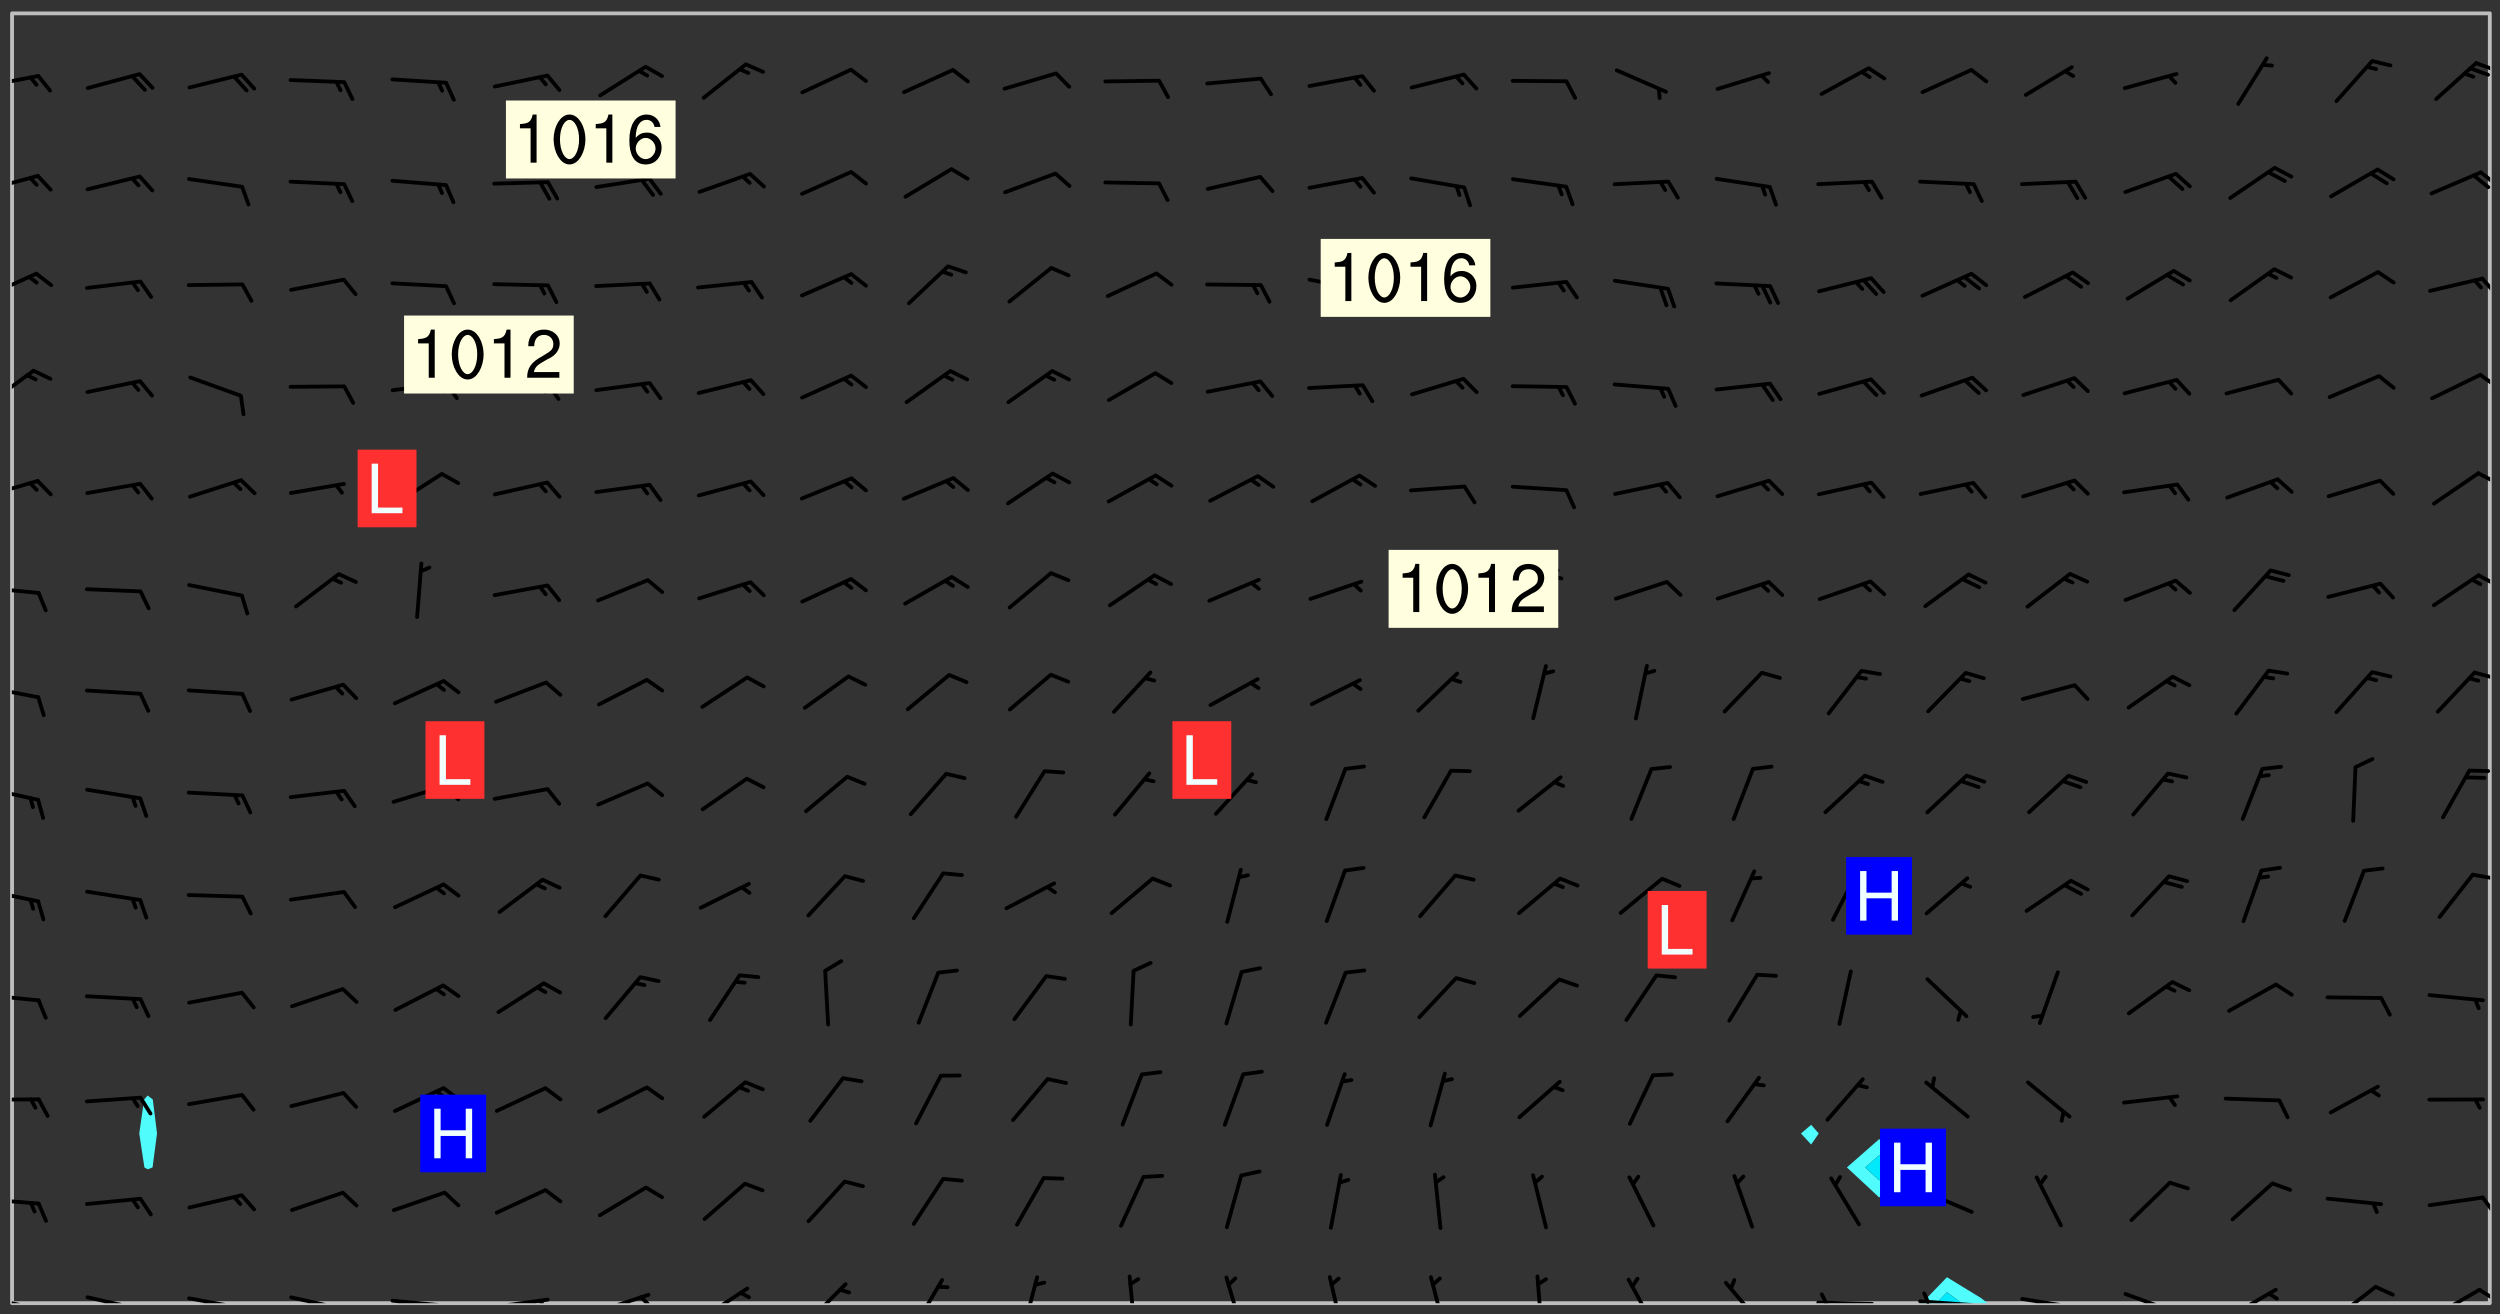 <svg xmlns="http://www.w3.org/2000/svg" role="img" xmlns:xlink="http://www.w3.org/1999/xlink" viewBox="142.45 309.95 326.84 171.84"><rect x="142.45" y="309.95" width="326.84" height="171.84" fill="#333333" stroke="none"/><defs><clipPath id="clip2"><path d="M 144 311.672 L 145 311.672 L 145 480.328 L 144 480.328 Z M 144 311.672"/></clipPath><clipPath id="clip3"><path d="M 144 311.672 L 468 311.672 L 468 480.328 L 144 480.328 Z M 144 311.672"/></clipPath><clipPath id="clip4"><path d="M 393 476 L 403 476 L 403 480.328 L 393 480.328 Z M 393 476"/></clipPath><clipPath id="clip5"><path d="M 395 478 L 399 478 L 399 480.328 L 395 480.328 Z M 395 478"/></clipPath><clipPath id="clip6"><path d="M 467 311.672 L 468 311.672 L 468 480.328 L 467 480.328 Z M 467 311.672"/></clipPath><clipPath id="clip7"><path d="M 144 479 L 148 479 L 148 480.328 L 144 480.328 Z M 144 479"/></clipPath><clipPath id="clip8"><path d="M 147 480 L 149 480 L 149 480.328 L 147 480.328 Z M 147 480"/></clipPath><clipPath id="clip9"><path d="M 146 480 L 147 480 L 147 480.328 L 146 480.328 Z M 146 480"/></clipPath><clipPath id="clip10"><path d="M 153 479 L 161 479 L 161 480.328 L 153 480.328 Z M 153 479"/></clipPath><clipPath id="clip11"><path d="M 160 480 L 162 480 L 162 480.328 L 160 480.328 Z M 160 480"/></clipPath><clipPath id="clip12"><path d="M 166 479 L 175 479 L 175 480.328 L 166 480.328 Z M 166 479"/></clipPath><clipPath id="clip13"><path d="M 173 480 L 176 480 L 176 480.328 L 173 480.328 Z M 173 480"/></clipPath><clipPath id="clip14"><path d="M 180 479 L 188 479 L 188 480.328 L 180 480.328 Z M 180 479"/></clipPath><clipPath id="clip15"><path d="M 187 480 L 189 480 L 189 480.328 L 187 480.328 Z M 187 480"/></clipPath><clipPath id="clip16"><path d="M 193 479 L 202 479 L 202 480.328 L 193 480.328 Z M 193 479"/></clipPath><clipPath id="clip17"><path d="M 199 480 L 201 480 L 201 480.328 L 199 480.328 Z M 199 480"/></clipPath><clipPath id="clip18"><path d="M 206 479 L 215 479 L 215 480.328 L 206 480.328 Z M 206 479"/></clipPath><clipPath id="clip19"><path d="M 212 479 L 215 479 L 215 480.328 L 212 480.328 Z M 212 479"/></clipPath><clipPath id="clip20"><path d="M 220 478 L 228 478 L 228 480.328 L 220 480.328 Z M 220 478"/></clipPath><clipPath id="clip21"><path d="M 226 479 L 228 479 L 228 480.328 L 226 480.328 Z M 226 479"/></clipPath><clipPath id="clip22"><path d="M 234 478 L 241 478 L 241 480.328 L 234 480.328 Z M 234 478"/></clipPath><clipPath id="clip23"><path d="M 247 477 L 254 477 L 254 480.328 L 247 480.328 Z M 247 477"/></clipPath><clipPath id="clip24"><path d="M 261 477 L 266 477 L 266 480.328 L 261 480.328 Z M 261 477"/></clipPath><clipPath id="clip25"><path d="M 276 476 L 279 476 L 279 480.328 L 276 480.328 Z M 276 476"/></clipPath><clipPath id="clip26"><path d="M 289 476 L 292 476 L 292 480.328 L 289 480.328 Z M 289 476"/></clipPath><clipPath id="clip27"><path d="M 302 476 L 306 476 L 306 480.328 L 302 480.328 Z M 302 476"/></clipPath><clipPath id="clip28"><path d="M 316 476 L 319 476 L 319 480.328 L 316 480.328 Z M 316 476"/></clipPath><clipPath id="clip29"><path d="M 329 476 L 332 476 L 332 480.328 L 329 480.328 Z M 329 476"/></clipPath><clipPath id="clip30"><path d="M 343 476 L 345 476 L 345 480.328 L 343 480.328 Z M 343 476"/></clipPath><clipPath id="clip31"><path d="M 355 476 L 359 476 L 359 480.328 L 355 480.328 Z M 355 476"/></clipPath><clipPath id="clip32"><path d="M 367 477 L 373 477 L 373 480.328 L 367 480.328 Z M 367 477"/></clipPath><clipPath id="clip33"><path d="M 379 479 L 388 479 L 388 480.328 L 379 480.328 Z M 379 479"/></clipPath><clipPath id="clip34"><path d="M 380 478 L 382 478 L 382 480.328 L 380 480.328 Z M 380 478"/></clipPath><clipPath id="clip35"><path d="M 393 479 L 401 479 L 401 480.328 L 393 480.328 Z M 393 479"/></clipPath><clipPath id="clip36"><path d="M 393 478 L 395 478 L 395 480.328 L 393 480.328 Z M 393 478"/></clipPath><clipPath id="clip37"><path d="M 406 479 L 415 479 L 415 480.328 L 406 480.328 Z M 406 479"/></clipPath><clipPath id="clip38"><path d="M 420 478 L 428 478 L 428 480.328 L 420 480.328 Z M 420 478"/></clipPath><clipPath id="clip39"><path d="M 425 480 L 427 480 L 427 480.328 L 425 480.328 Z M 425 480"/></clipPath><clipPath id="clip40"><path d="M 433 478 L 441 478 L 441 480.328 L 433 480.328 Z M 433 478"/></clipPath><clipPath id="clip41"><path d="M 447 477 L 454 477 L 454 480.328 L 447 480.328 Z M 447 477"/></clipPath><clipPath id="clip42"><path d="M 460 478 L 467 478 L 467 480.328 L 460 480.328 Z M 460 478"/></clipPath><clipPath id="clip43"><path d="M 466 478 L 468 478 L 468 480.328 L 466 480.328 Z M 466 478"/></clipPath><clipPath id="clip44"><path d="M 144 466 L 148 466 L 148 468 L 144 468 Z M 144 466"/></clipPath><clipPath id="clip45"><path d="M 466 466 L 468 466 L 468 469 L 466 469 Z M 466 466"/></clipPath><clipPath id="clip46"><path d="M 144 453 L 148 453 L 148 454 L 144 454 Z M 144 453"/></clipPath><clipPath id="clip47"><path d="M 144 439 L 148 439 L 148 441 L 144 441 Z M 144 439"/></clipPath><clipPath id="clip48"><path d="M 144 426 L 148 426 L 148 429 L 144 429 Z M 144 426"/></clipPath><clipPath id="clip49"><path d="M 465 424 L 468 424 L 468 425 L 465 425 Z M 465 424"/></clipPath><clipPath id="clip50"><path d="M 144 412 L 148 412 L 148 415 L 144 415 Z M 144 412"/></clipPath><clipPath id="clip51"><path d="M 144 399 L 148 399 L 148 402 L 144 402 Z M 144 399"/></clipPath><clipPath id="clip52"><path d="M 465 397 L 468 397 L 468 399 L 465 399 Z M 465 397"/></clipPath><clipPath id="clip53"><path d="M 144 386 L 148 386 L 148 388 L 144 388 Z M 144 386"/></clipPath><clipPath id="clip54"><path d="M 466 384 L 468 384 L 468 387 L 466 387 Z M 466 384"/></clipPath><clipPath id="clip55"><path d="M 144 372 L 148 372 L 148 376 L 144 376 Z M 144 372"/></clipPath><clipPath id="clip56"><path d="M 466 371 L 468 371 L 468 374 L 466 374 Z M 466 371"/></clipPath><clipPath id="clip57"><path d="M 144 358 L 148 358 L 148 363 L 144 363 Z M 144 358"/></clipPath><clipPath id="clip58"><path d="M 466 358 L 468 358 L 468 361 L 466 361 Z M 466 358"/></clipPath><clipPath id="clip59"><path d="M 144 345 L 148 345 L 148 349 L 144 349 Z M 144 345"/></clipPath><clipPath id="clip60"><path d="M 466 346 L 468 346 L 468 349 L 466 349 Z M 466 346"/></clipPath><clipPath id="clip61"><path d="M 144 332 L 148 332 L 148 336 L 144 336 Z M 144 332"/></clipPath><clipPath id="clip62"><path d="M 466 332 L 468 332 L 468 335 L 466 335 Z M 466 332"/></clipPath><clipPath id="clip63"><path d="M 465 332 L 468 332 L 468 335 L 465 335 Z M 465 332"/></clipPath><clipPath id="clip64"><path d="M 144 319 L 148 319 L 148 322 L 144 322 Z M 144 319"/></clipPath><clipPath id="clip65"><path d="M 465 317 L 468 317 L 468 320 L 465 320 Z M 465 317"/></clipPath><g id="surface1085" clip-path="url(#clip1)"><path fill="#fff" fill-opacity="0" fill-rule="evenodd" d="M 0 0 L 1000 0 L 1000 1000 L 0 1000 Z M 0 0"/><path fill="#d3d3d3" fill-opacity="0" fill-rule="evenodd" d="M162.152 355.867L161.918 356.16 161.977 356.395 162.094 356.566 162.27 356.801 162.562 357.148 162.676 357.207 162.793 357.035 162.852 356.801 163.027 356.625 163.492 356.449 164.191 356.449 164.426 356.742 164.715 357.559 164.773 357.734 164.949 357.965 165.301 358.199 166 358.898 166.172 359.074 166.406 359.422 166.641 359.832 166.93 360.414 167.34 360.879 167.57 361.113 167.805 361.289 167.922 361.52 168.098 361.812 168.27 362.977 168.27 363.211 168.328 363.5 168.387 363.617 168.504 363.734 168.852 364.145 168.969 364.316 169.145 364.492 169.32 364.727 169.438 364.898 169.609 365.25 169.668 365.484 169.902 365.891 170.137 365.832 169.961 366.008 169.902 366.938 169.32 366.938 169.086 366.824 168.738 366.938 168.621 367.055 168.562 367.348 168.504 367.523 168.387 367.695 167.922 367.988 167.863 368.223 167.805 368.336 167.805 368.98 167.863 369.152 167.863 369.562 167.922 369.621 167.922 370.027 167.98 370.434 168.098 370.609 168.156 370.668 168.387 371.309 168.328 371.602 168.328 372.301 168.27 372.883 168.27 373.117 168.211 373.348 168.156 373.699 168.156 375.621 168.211 375.738 168.637 375.738 168.27 375.855 168.246 376.207 169.137 377.375 170.879 377.914 172.219 378.273 172.219 378.812 172.309 379.621 172.844 380.336 174.363 380.605 175.254 380.52 175.344 381.684 175.879 381.863 177.039 381.684 179.094 380.699 180.254 380.336 182.133 380.16 183.828 379.98 183.648 380.699 182.133 380.785 180.883 380.875 180.078 381.145 179.004 381.953 179.273 382.672 179.809 383.57 179.629 384.195 179.363 385.004 179.629 386.082 180.254 386.98 181.059 387.16 182.309 386.98 182.043 387.703 182.141 388.207 182.195 388.5 182.195 388.672 182.254 388.965 182.254 389.371 182.43 389.488 182.781 389.605 183.188 389.605 183.48 389.43 183.594 389.312 183.652 389.195 183.77 388.965 183.828 388.789 184.18 388.324 184.41 388.148 184.586 388.09 184.762 388.148 184.82 388.324 184.938 389.312 184.992 389.781 185.051 389.953 185.168 390.188 185.344 390.246 186.16 390.305 186.449 390.305 186.566 390.539 186.625 390.945 186.684 391.297 186.684 392.402 186.801 392.695 186.918 393.043 187.207 393.742 187.383 394.094 187.965 394.848 188.316 395.023 188.488 395.082 188.957 395.316 189.598 395.781 189.945 396.016 190.238 396.191 190.531 396.246 190.762 396.309 191.578 396.656 191.871 396.832 191.984 397.004 192.336 397.355 192.453 397.531 192.977 398.172 192.977 398.461 193.035 398.812 193.035 399.16 193.094 399.512 193.152 399.801 193.27 399.859 193.441 399.918 193.617 399.918 194.199 400.152 194.375 400.27 194.551 400.559 194.727 400.793 194.84 401.027 195.133 401.258 195.25 401.375 195.25 401.785 195.309 401.84 195.598 402.074 195.832 402.191 195.891 402.309 196.008 402.48 196.066 402.598 196.297 402.832 196.355 403.008 196.59 403.066 196.707 403.125 196.59 403.238 196.531 403.355 196.531 403.473 196.414 403.766 196.297 404.055 196.297 404.637 196.473 404.754 196.59 404.812 196.648 404.93 196.766 405.047 196.879 405.105 197.055 405.453 197.113 405.805 197.172 406.211 197.172 406.387 197.113 406.562 196.996 407.262 196.996 407.434 197.113 407.609 197.406 407.902 197.812 407.902 197.988 408.02 198.105 408.191 198.223 408.484 198.223 408.719 197.695 408.719 197.465 408.484 197.23 408.484 197.055 408.543 196.996 409.242 197.055 409.59 197.172 409.766 197.348 410.176 197.465 410.406 197.754 410.875 197.93 410.93 198.453 410.93 198.688 410.988 199.445 411.629 199.504 411.922 199.504 412.156 199.562 412.215 199.793 412.562 199.793 412.914 199.676 413.086 199.676 413.379 199.969 413.668 200.262 413.844 200.434 413.902 200.727 414.078 201.02 414.195 201.602 414.602 201.891 414.836 202.184 415.012 202.402 415.172 202.418 415.184 202.648 415.359 203.289 415.883 203.465 416.117 203.582 416.293 203.758 416.469 203.871 416.641 203.871 417.281 203.988 417.457 204.457 417.574 205.039 417.691 205.273 417.75 205.504 417.863 205.797 417.98 205.91 418.039 206.496 418.391 206.785 418.562 206.961 418.625 207.137 418.68 207.312 418.738 208.012 419.09 208.301 419.266 208.535 419.32 208.824 419.496 209.059 419.613 209.699 420.02 209.992 420.137 210.164 420.195 210.398 420.254 210.809 420.312 211.039 420.371 211.273 420.488 211.332 420.66 210.922 420.836 211.391 420.895 211.449 421.188 211.562 421.422 211.738 421.477 211.973 421.535 212.148 421.594 212.555 421.711 213.195 421.945 213.312 422.117 213.371 422.352 213.371 422.527 213.312 422.645 213.254 423.051 213.488 423.285 213.605 423.344 213.953 423.461 214.594 423.691 214.77 423.809 215.059 423.926 215.234 424.102 215.469 424.566 216.051 425.672 216.227 425.848 216.574 426.023 216.75 426.141 217.102 426.258 218.148 426.781 218.383 426.84 218.848 426.953 219.141 427.012 219.605 427.188 220.363 427.77 220.598 428.004 220.945 428.469 221.121 428.645 221.41 428.879 222.227 429.578 222.52 429.754 222.809 430.043 223.102 430.219 223.395 430.508 224.09 431.148 224.266 431.324 224.559 431.559 224.848 431.793 225.316 432.082 225.957 432.664 226.305 432.898 226.539 433.191 226.887 433.539 227.238 434.004 228.172 434.996 228.52 435.402 228.637 435.578 228.871 435.637 228.984 435.754 229.629 435.93 229.859 436.043 230.094 436.102 230.387 436.277 230.617 436.395 231.551 437.094 231.957 437.5 232.191 437.676 232.598 437.852 232.832 437.969 233.648 438.316 233.996 438.551 234.23 438.668 234.523 438.957 234.754 439.074 235.512 439.426 235.863 439.598 236.094 439.656 236.387 439.773 236.621 439.832 237.492 440.008 238.309 440.008 238.777 440.238 238.949 440.297 239.824 440.996 240.289 441.113 240.582 441.172 240.758 441.23 240.988 441.289 241.457 441.348 241.805 441.406 242.156 441.465 242.562 441.523 242.855 441.523 243.027 441.582 243.027 441.812 243.203 441.988 243.496 441.988 243.844 442.047 244.195 442.105 244.895 442.223 245.535 442.223 246 441.988 246.293 441.812 246.465 441.695 246.875 441.523 247.164 441.348 248.098 440.883 248.566 440.59 249.09 440.297 249.555 440.125 250.02 439.949 251.07 439.484 251.359 439.367 251.77 439.25 252.059 439.133 252.586 438.957 254.102 438.258 254.684 437.91 254.973 437.852 255.266 437.793 255.613 437.676 256.488 437.445 256.84 437.328 256.953 437.328 257.188 437.27 258.062 437.035 258.297 436.977 259.109 436.977 259.461 436.918 260.277 436.801 260.449 436.742 260.801 436.688 261.094 436.629 261.324 436.57 262.141 436.395 262.316 436.336 262.664 436.336 262.898 436.277 263.363 436.16 264.121 435.988 264.355 435.93 264.703 435.93 265.113 435.812 265.402 435.754 266.688 435.695 266.977 435.695 267.387 435.637 267.617 435.578 267.793 435.578 268.668 435.461 269.074 435.461 269.484 435.344 269.832 435.344 270.184 435.23 271.055 435.172 272.805 435.172 273.852 435.461 274.262 435.578 274.551 435.695 274.902 435.812 275.191 435.93 276.242 436.102 276.531 436.16 276.824 436.16 277.117 436.219 277.289 436.277 277.699 436.336 277.871 436.395 277.988 436.453 278.105 436.453 278.223 436.512 278.574 436.57 278.688 436.57 279.098 436.637 281.02 437.031 282.945 437.426 284.465 437.875 286.16 438.594 288.305 439.398 289.91 438.68 291.34 437.875 292.5 436.797 293.75 436.348 296.785 435.629 298.66 435.27 300.805 433.922 303.039 432.668 305.539 431.41 307.234 430.961 309.02 430.781 310.18 430.512 310.805 431.051 312.145 430.781 312.859 429.793 313.844 428.449 314.289 428.27 315.094 427.91 316.969 427.371 318.754 426.922 320.004 426.652 321.164 426.562 322.863 426.473 324.824 426.203 326.074 426.113 326.613 426.113 327.238 426.023 328.129 426.023 330.273 425.844 332.684 425.664 335.273 425.574 336.969 425.754 338.578 425.844 340.008 426.203 341.168 426.922 343.043 427.91 344.203 429.438 344.469 430.152 345.098 430.242 345.453 431.141 345.988 431.68 346.523 433.207 347.598 433.566 348.133 433.566 347.328 434.102 347.418 435.809 348.133 438.504 349.023 439.309 349.918 440.297 350.633 441.555 352.418 442.094 353.938 441.914 354.293 443.258 355.902 442.453 356.883 441.914 357.152 442.184 357.469 441.969 357.688 441.824 358.488 442.273 358.938 441.914 359.293 441.914 359.828 441.645 360.367 440.926 360.902 440.656 361.527 439.668 362.688 440.117 363.527 440.488 364.922 441.105 366.617 440.926 368.223 440.926 370.008 441.016 370.188 439.309 370.723 437.965 371.527 438.234 372.02 439.082 372.422 439.488 372.332 440.027 372.332 440.387 373.047 440.836 373.758 440.566 375.188 440.566 375.547 441.555 375.992 442.812 376.707 444.156 377.957 444.785 379.652 445.414 380.367 445.234 380.547 444.695 381.527 444.605 381.977 444.965 382.062 446.223 381.797 446.852 381.262 447.031 381.262 447.57 381.977 448.555 382.242 449.094 383.227 450.082 384.027 451.16 383.762 451.52 383.672 452.418 383.047 454.75 382.691 456.816 382.602 458.609 382.422 459.328 382.332 459.867 382.332 461.305 381.352 463.188 380.992 464.895 380.457 465.793 379.652 466.961 379.387 467.5 381.441 468.754 381.527 469.113 381.172 469.652 381.082 469.473 381.082 470.281 381.172 471.719 380.727 472.434 379.652 472.527 379.387 473.242 379.922 474.141 380.727 474.859 381.887 475.668 383.227 475.938 383.672 476.297 383.316 476.746 381.527 476.656 380.277 476.207 379.562 475.488 378.938 475.398 378.762 478.988 378.574 480.297 467.934 480.297 467.934 311.703 412.664 311.703 412.664 360.785 413.426 360.91 416.715 361.453 418.738 364.289 418.738 367.043 421.09 367.375 423.438 367.707 427.488 367.707 426.109 371.867 424.086 372.574 422.062 373.277 421.52 373.621 418.926 375.238 418.738 375.355 416.715 373.277 415.984 370.535 413.312 368.457 411.938 364.957 411.871 364.875 409.914 362.203 412.664 360.785 412.664 311.703 294.422 311.703 294.422 403.117 294.539 403.148 294.672 403.16 294.746 403.234 294.852 403.281 294.941 403.34 295.027 403.398 295.117 403.457 295.414 403.754 295.473 403.844 295.504 403.961 295.531 404.078 295.547 404.215 295.516 404.332 295.457 404.422 295.398 404.508 295.355 404.613 295.309 404.715 295.281 404.836 295.281 404.98 295.457 405.25 295.605 405.398 295.68 405.484 295.754 405.559 295.797 405.664 295.859 405.754 295.918 405.84 295.961 405.945 296.02 406.035 296.066 406.137 296.109 406.242 296.168 406.328 296.285 406.508 296.359 406.582 296.422 406.668 296.48 406.758 296.523 406.863 296.582 406.953 296.641 407.039 296.703 407.129 296.762 407.219 296.805 407.32 296.922 407.5 296.996 407.574 297.055 407.66 297.129 407.734 297.219 407.793 297.324 407.84 297.473 407.84 297.605 407.824 297.738 407.84 297.84 407.793 297.914 407.719 297.961 407.617 297.945 407.484 297.945 407.336 297.898 407.23 297.871 407.113 297.824 407.012 297.797 406.891 297.754 406.789 297.691 406.699 297.648 406.598 297.605 406.492 297.574 406.375 297.559 406.242 297.547 406.105 297.633 406.047 297.691 405.961 297.812 405.93 297.855 406.035 297.871 406.168 297.871 406.285 297.93 406.387 297.988 406.477 298.078 406.535 298.227 406.684 298.285 406.773 298.328 406.879 298.316 406.98 298.402 407.039 298.508 407.086 298.594 407.145 298.684 407.203 298.758 407.277 298.641 407.305 298.535 407.352 298.449 407.41 298.375 407.484 298.316 407.574 298.254 407.66 298.227 407.781 298.18 407.883 298.137 407.988 298.105 408.105 298.094 408.238 298.078 408.371 298.078 408.52 298.105 408.637 298.152 408.742 298.195 408.844 298.254 408.934 298.328 409.008 298.418 409.066 298.492 409.141 298.582 409.199 298.641 409.289 298.684 409.395 298.73 409.496 298.848 409.527 298.98 409.543 299.129 409.543 299.246 409.512 299.352 409.555 299.395 409.66 299.441 409.762 299.469 409.883 299.5 410 299.527 410.117 299.559 410.238 299.586 410.355 299.691 410.398 299.793 410.445 299.926 410.43 300.074 410.578 300.137 410.664 300.211 410.738 300.281 410.812 300.371 410.875 300.477 410.918 300.578 410.961 300.695 410.992 300.832 411.008 300.949 410.977 301.023 410.902 301.051 410.785 301.039 410.652 301.008 410.531 300.98 410.414 301.023 410.309 301.141 410.309 301.23 410.371 301.348 410.398 301.496 410.398 301.629 410.414 301.777 410.414 301.91 410.43 302.043 410.414 302.191 410.414 302.324 410.398 302.457 410.387 302.594 410.398 302.711 410.371 302.844 410.355 303.035 410.297 302.977 410.473 302.961 410.605 302.934 410.727 302.918 410.859 302.859 410.945 302.727 410.961 302.621 411.008 302.516 411.051 302.398 411.082 302.281 411.109 302.016 411.141 301.867 411.141 301.734 411.156 301.66 411.23 301.719 411.316 301.867 411.465 301.984 411.645 302.059 411.715 302.148 411.777 302.238 411.836 302.324 411.895 302.414 411.953 302.516 411.996 302.621 412.059 302.727 412.102 302.812 412.16 302.918 412.207 303.02 412.25 303.199 412.367 303.258 412.457 303.215 412.559 303.168 412.664 303.184 412.797 303.406 413.02 303.465 413.109 303.508 413.211 303.539 413.332 303.582 413.434 303.598 413.566 303.629 413.684 303.641 413.82 303.672 413.938 303.82 414.086 303.922 414.129 304.027 414.172 304.145 414.203 304.277 414.219 304.414 414.234 304.531 414.234 304.648 414.203 304.738 414.145 304.781 414.039 304.828 413.938 304.871 413.832 304.902 413.715 304.914 413.582 304.914 413.434 304.902 413.301 304.887 413.168 304.855 413.051 304.812 412.945 304.766 412.84 304.723 412.738 304.68 412.633 304.664 412.5 304.68 412.367 304.707 412.25 304.738 412.133 304.766 412.012 304.812 411.91 304.902 411.852 304.988 411.789 305.062 411.715 305.152 411.656 305.375 411.434 305.434 411.348 305.508 411.273 305.625 411.094 305.684 411.008 305.684 410.859 305.609 410.785 305.508 410.738 305.402 410.695 305.301 410.652 305.242 410.562 305.195 410.457 305.168 410.34 305.258 410.281 305.375 410.25 305.477 410.207 305.656 410.09 305.805 409.941 305.816 409.809 305.805 409.703 305.715 409.645 305.582 409.66 305.434 409.66 305.301 409.676 305.168 409.66 305.047 409.629 304.961 409.57 304.887 409.496 304.828 409.406 304.766 409.32 304.648 409.141 304.59 409.055 304.621 408.934 304.707 408.875 304.828 408.844 304.887 408.758 304.887 408.637 304.855 408.52 304.797 408.43 304.738 408.344 304.691 408.238 304.664 408.121 304.648 407.988 304.707 407.898 304.781 407.824 304.871 407.766 304.988 407.586 305.062 407.512 305.121 407.426 305.27 407.277 305.391 407.246 305.523 407.23 305.656 407.246 305.73 407.32 305.773 407.426 305.789 407.559 305.758 407.676 305.641 407.707 305.508 407.719 305.359 407.867 305.316 407.973 305.27 408.074 305.242 408.195 305.211 408.312 305.211 408.461 305.242 408.578 305.285 408.684 305.344 408.773 305.418 408.844 305.492 408.918 305.609 408.949 305.73 408.977 305.848 408.949 305.98 408.934 306.098 408.934 306.188 408.992 306.262 409.066 306.309 409.172 306.367 409.258 306.469 409.305 306.602 409.32 306.707 409.363 306.793 409.422 306.781 409.527 306.707 409.602 306.527 409.719 306.469 409.809 306.379 409.867 306.309 409.941 306.234 410.016 306.172 410.105 306.145 410.223 306.129 410.355 306.145 410.488 306.129 410.621 306.129 410.77 306.145 410.902 306.172 411.02 306.203 411.141 306.277 411.215 306.367 411.273 306.453 411.332 306.543 411.391 306.66 411.422 306.66 411.508 306.559 411.555 306.469 411.613 306.203 411.645 306.086 411.672 305.938 411.672 305.832 411.715 305.73 411.762 305.672 411.852 305.609 412.086 305.598 412.219 305.566 412.34 305.551 412.473 305.551 412.766 305.539 412.898 305.551 413.035 305.566 413.168 305.699 413.184 305.832 413.195 305.953 413.227 306.039 413.285 306.113 413.359 306.16 413.465 306.203 413.566 306.219 413.699 306.219 414.145 306.203 414.277 306.203 414.723 306.234 414.988 306.262 415.105 306.277 415.238 306.309 415.355 306.395 415.566 306.426 415.832 306.426 415.98 306.395 416.098 306.367 416.215 306.336 416.336 306.309 416.453 306.277 416.57 306.246 416.691 306.234 416.824 306.219 416.957 306.309 417.016 306.426 416.984 306.527 417 306.574 417.105 306.543 417.371 306.543 417.812 306.5 417.918 306.453 418.023 306.41 418.125 306.367 418.23 306.309 418.316 306.277 418.438 306.234 418.555 306.203 418.672 306.188 418.805 306.203 418.938 306.262 419.027 306.367 419.074 306.453 419.133 306.512 419.219 306.5 419.355 306.469 419.473 306.426 419.574 306.426 420.02 306.41 420.152 306.41 420.301 306.379 420.418 306.336 420.523 306.309 420.641 306.262 420.746 306.219 420.848 306.188 420.969 306.16 421.086 306.129 421.219 306.098 421.336 306.07 421.453 306.027 421.559 305.996 421.676 305.965 421.797 305.953 421.93 305.938 422.062 305.938 422.359 305.965 422.477 305.965 422.625 306.012 423.023 306.039 423.141 306.098 423.23 306.219 423.262 306.367 423.262 306.5 423.246 306.559 423.336 306.559 423.453 306.5 423.543 306.41 423.602 306.309 423.645 306.203 423.691 306.113 423.75 306.027 423.809 305.891 423.824 305.773 423.793 305.641 423.777 305.539 423.824 305.477 423.91 305.465 424.047 305.449 424.18 305.418 424.297 305.391 424.414 305.375 424.547 305.344 424.668 305.344 424.965 305.359 425.098 305.391 425.215 305.391 425.363 305.402 425.496 305.402 425.645 305.375 425.762 305.328 425.863 305.301 425.984 305.27 426.102 305.211 426.191 305.137 426.266 305.035 426.309 304.93 426.355 304.812 426.383 304.691 426.414 304.59 426.367 304.648 426.281 304.754 426.234 304.781 426.117 304.812 426 304.84 425.879 304.871 425.762 304.871 425.613 304.887 425.48 304.855 425.363 304.812 425.258 304.707 425.273 304.633 425.348 304.531 425.391 304.441 425.453 304.367 425.527 304.324 425.629 304.309 425.762 304.277 425.879 304.25 426 304.219 426.117 304.191 426.234 304.16 426.355 304.133 426.473 304.102 426.59 304.059 426.695 303.969 426.754 303.879 426.754 303.762 426.723 303.73 426.637 303.746 426.5 303.715 426.383 303.715 426.234 303.703 426.102 303.703 425.953 303.641 425.719 303.613 425.598 303.57 425.496 303.523 425.391 303.465 425.305 303.406 425.215 303.363 425.109 303.301 425.023 303.152 424.875 303.082 424.801 302.977 424.754 302.871 424.711 302.77 424.668 302.473 424.371 302.383 424.297 302.297 424.238 302.191 424.195 302.102 424.133 302.016 424.074 301.91 424.031 301.82 423.973 301.734 423.91 301.66 423.84 301.555 423.793 301.469 423.734 301.363 423.691 301.273 423.629 301.172 423.586 301.066 423.543 300.98 423.484 300.875 423.438 300.77 423.395 300.668 423.348 300.578 423.289 300.477 423.246 300.371 423.203 300.281 423.141 300.164 423.113 300.031 423.098 299.898 423.113 299.75 423.113 299.617 423.129 299.5 423.098 299.41 423.039 299.336 422.965 299.246 422.906 299.145 422.859 298.996 422.859 298.875 422.832 298.773 422.789 298.699 422.715 298.582 422.535 298.492 422.477 298.391 422.434 298.301 422.371 298.195 422.328 298.105 422.27 298.02 422.211 297.914 422.164 297.855 422.078 297.797 421.988 297.754 421.883 297.707 421.781 297.633 421.707 297.547 421.648 297.473 421.574 297.383 421.516 297.16 421.293 297.117 421.188 297.086 420.922 297.191 420.879 297.336 420.879 297.441 420.922 297.516 420.996 297.605 421.055 297.691 421.113 297.797 421.16 297.887 421.219 298.035 421.367 298.105 421.441 298.254 421.59 298.316 421.676 298.391 421.75 298.477 421.809 298.551 421.883 298.641 421.945 298.73 422.004 298.816 422.062 299.086 422.238 299.188 422.285 299.293 422.328 299.395 422.371 299.441 422.297 299.5 422.211 299.574 422.137 299.645 422.062 299.75 422.105 299.824 422.18 299.883 422.27 299.926 422.371 299.973 422.477 300.016 422.582 300.137 422.609 300.254 422.582 300.328 422.492 300.371 422.387 300.43 422.297 300.504 422.223 300.609 422.18 300.727 422.152 300.859 422.164 300.949 422.223 301.098 422.371 301.156 422.461 301.199 422.566 301.246 422.668 301.289 422.773 301.332 422.875 301.438 422.922 301.543 422.965 301.676 422.98 301.762 422.922 301.82 422.832 301.895 422.758 302 422.715 302.117 422.742 302.223 422.789 302.324 422.832 302.43 422.875 302.531 422.922 302.711 423.039 302.711 423.156 302.695 423.289 302.711 423.422 302.727 423.559 302.785 423.645 302.887 423.691 303.008 423.719 303.125 423.75 303.273 423.75 303.391 423.719 303.449 423.629 303.629 423.512 303.688 423.422 303.762 423.348 303.82 423.262 303.938 423.082 304.117 422.965 304.234 422.996 304.324 423.055 304.367 423.129 304.352 423.262 304.352 423.379 304.441 423.438 304.59 423.438 304.723 423.422 304.855 423.41 305.121 423.379 305.227 423.336 305.344 423.305 305.465 423.277 305.539 423.203 305.609 423.129 305.672 423.039 305.656 422.934 305.609 422.832 305.508 422.789 305.402 422.773 305.285 422.801 305.02 422.832 304.871 422.832 304.797 422.758 304.707 422.699 304.59 422.668 304.473 422.641 304.34 422.625 304.191 422.625 304.059 422.641 303.762 422.641 303.656 422.594 303.508 422.445 303.465 422.344 303.406 422.254 303.629 422.031 303.715 421.973 303.82 421.93 303.938 421.898 304.07 421.883 304.203 421.898 304.34 421.914 304.441 421.957 304.574 421.945 304.664 421.883 304.766 421.84 304.828 421.75 304.781 421.648 304.691 421.59 304.574 421.559 304.473 421.516 304.414 421.426 304.352 421.336 304.352 421.219 304.367 421.086 304.473 421.039 304.547 420.969 304.547 420.848 304.457 420.789 304.426 420.672 304.516 420.613 304.59 420.539 304.633 420.434 304.691 420.344 304.738 420.242 304.754 420.109 304.754 419.961 304.707 419.855 304.664 419.754 304.574 419.695 304.441 419.68 304.34 419.637 304.203 419.621 304.086 419.59 303.641 419.59 303.508 419.574 303.375 419.562 303.242 419.547 303.125 419.516 302.977 419.516 302.844 419.5 302.711 419.488 302.445 419.457 302.324 419.414 302.238 419.355 302.164 419.281 302.164 419.133 302.176 419 302.281 418.953 302.383 418.91 302.516 418.895 302.668 418.895 302.801 418.879 303.094 418.879 303.215 418.91 303.316 418.953 303.406 419.012 303.641 419.074 303.762 419.027 303.852 418.969 303.953 418.926 304.086 418.91 304.191 418.953 304.293 419 304.426 419.012 304.547 418.984 304.691 418.984 304.812 418.953 304.93 418.926 305.035 418.879 305.109 418.805 305.195 418.746 305.344 418.598 305.402 418.512 305.449 418.406 305.477 418.289 305.492 418.184 305.391 418.141 305.301 418.082 305.184 418.051 305.078 418.008 304.988 417.945 304.914 417.859 304.84 417.785 304.738 417.742 304.633 417.695 304.531 417.652 304.473 417.562 304.426 417.461 304.34 417.25 304.277 417.164 304.219 417.074 304.145 417 304.059 416.941 303.789 416.941 303.672 416.973 303.582 417.031 303.48 417.074 303.348 417.09 303.242 417.074 303.215 416.957 303.152 416.867 303.035 416.836 302.934 416.793 302.785 416.645 302.754 416.527 302.738 416.422 302.812 416.348 302.992 416.23 303.109 416.203 303.227 416.172 303.363 416.188 303.465 416.23 303.57 416.273 303.672 416.32 303.777 416.363 303.895 416.395 304.027 416.41 304.145 416.438 304.277 416.453 304.383 416.438 304.473 416.379 304.398 416.305 304.293 416.262 304.219 416.188 304.145 416.098 303.996 415.949 303.91 415.891 303.82 415.832 303.746 415.758 303.656 415.699 303.555 415.652 303.434 415.625 303.332 415.578 303.227 415.535 303.109 415.504 303.008 415.461 302.887 415.43 302.738 415.43 302.621 415.461 302.516 415.504 302.43 415.566 302.25 415.684 302.164 415.742 302.074 415.801 301.969 415.848 301.883 415.906 301.777 415.949 301.676 415.992 301.57 416.039 301.496 416.113 301.438 416.203 301.379 416.289 301.332 416.395 301.273 416.48 301.199 416.555 301.066 416.543 300.949 416.512 300.832 416.512 300.758 416.586 300.668 416.645 300.594 416.719 300.504 416.777 300.418 416.836 300.312 416.883 300.211 416.926 300.074 416.941 299.973 416.898 299.824 416.75 299.719 416.703 299.633 416.703 299.527 416.75 299.426 416.793 299.305 416.824 299.188 416.793 299.113 416.719 299.113 416.602 299.145 416.48 299.219 416.41 299.277 416.32 299.352 416.246 299.469 416.215 299.574 416.172 299.867 416.172 300 416.156 300.137 416.141 300.238 416.098 300.328 416.039 300.43 415.992 300.52 415.934 300.652 415.922 300.742 415.98 300.875 415.992 300.965 415.934 301.051 415.875 301.156 415.832 301.246 415.773 301.332 415.711 301.422 415.652 301.57 415.504 301.629 415.418 301.688 415.328 301.793 415.285 301.926 415.27 302.043 415.297 302.164 415.328 302.223 415.27 302.281 415.18 302.312 414.914 302.34 414.797 302.445 414.809 302.578 414.824 302.68 414.781 302.77 414.723 302.828 414.633 302.902 414.559 302.961 414.469 303.008 414.367 303.02 414.234 303.008 414.102 302.961 413.996 302.812 413.848 302.754 413.758 302.695 413.672 302.652 413.566 302.652 413.121 302.668 412.988 302.668 412.84 302.68 412.707 302.621 412.648 302.531 412.707 302.43 412.664 302.25 412.547 302.164 412.488 302.102 412.398 302.043 412.309 301.969 412.234 301.883 412.176 301.762 412.207 301.66 412.219 301.555 412.266 301.469 412.324 301.363 412.367 301.215 412.516 301.125 412.574 301.039 412.633 300.949 412.695 300.844 412.738 300.711 412.754 300.711 412.633 300.816 412.59 300.934 412.559 301.008 412.488 301.051 412.383 301.051 412.234 301.023 412.117 300.875 411.969 300.742 411.953 300.594 411.953 300.477 411.984 300.371 412.027 300.27 412.07 300.18 412.133 300.062 412.16 299.988 412.086 300 411.953 299.957 411.852 299.914 411.746 299.824 411.688 299.707 411.715 299.586 411.746 299.469 411.777 299.367 411.82 299.246 411.852 299.145 411.895 299.039 411.938 298.949 411.996 298.848 412.012 298.848 411.895 298.863 411.762 298.805 411.672 298.73 411.715 298.582 411.863 298.523 411.953 298.449 412.027 298.402 412.133 298.359 412.234 298.285 412.309 298.227 412.398 298.152 412.473 298.094 412.559 298.02 412.633 297.93 412.695 297.855 412.766 297.781 412.84 297.68 412.855 297.547 412.871 297.441 412.828 297.441 412.707 297.59 412.559 297.633 412.457 297.691 412.367 297.738 412.266 297.781 412.16 297.84 412.07 297.871 411.953 297.914 411.852 297.945 411.73 297.973 411.613 298.02 411.508 298.062 411.406 298.105 411.301 298.18 411.23 298.27 411.168 298.359 411.109 298.461 411.066 298.758 411.066 299.023 411.035 299.129 410.992 299.055 410.918 298.938 410.887 298.832 410.844 298.742 410.785 298.641 410.738 298.551 410.68 298.449 410.637 298.344 410.594 298.254 410.531 298.168 410.473 298.062 410.43 297.961 410.387 297.84 410.355 297.723 410.324 297.621 410.281 297.5 410.25 297.398 410.207 297.309 410.148 297.266 410.043 297.25 409.91 297.352 409.867 297.484 409.852 297.621 409.867 297.754 409.852 297.855 409.809 297.914 409.719 297.93 409.613 297.84 409.555 297.766 409.48 297.664 409.438 297.574 409.379 297.426 409.23 297.383 409.125 297.367 408.992 297.367 408.699 297.309 408.609 297.219 408.551 297.145 408.477 297.102 408.371 297.07 408.254 297.012 408.164 296.938 408.09 296.82 408.062 296.746 407.988 296.656 407.93 296.566 407.867 296.48 407.809 296.406 407.734 296.348 407.648 296.301 407.543 296.215 407.484 296.066 407.336 295.871 407.277 295.738 407.293 295.637 407.336 295.562 407.41 295.516 407.512 295.473 407.617 295.414 407.707 295.355 407.793 295.059 408.09 294.969 408.148 294.883 408.148 294.82 408.062 294.777 407.957 294.809 407.84 294.867 407.75 294.895 407.633 294.883 407.5 294.793 407.438 294.688 407.484 294.57 407.512 294.453 407.543 294.184 407.719 294.082 407.766 293.965 407.793 293.859 407.84 293.77 407.898 293.668 407.941 293.609 407.855 293.562 407.75 293.578 407.617 293.625 407.512 293.695 407.438 293.77 407.367 293.828 407.277 293.828 407.129 293.785 407.023 293.547 407.023 293.445 407.07 293.414 407.188 293.387 407.305 293.355 407.426 293.281 407.469 293.148 407.484 293.074 407.438 293.031 407.336 292.988 407.23 292.941 407.129 292.898 407.023 292.777 407.055 292.676 407.098 292.543 407.113 292.426 407.145 292.32 407.188 292.23 407.246 292.129 407.293 292.008 407.32 291.875 407.336 291.773 407.293 291.715 407.203 291.668 407.098 291.625 406.996 291.582 406.891 291.582 406.773 291.641 406.684 291.727 406.625 291.906 406.508 292.008 406.461 292.113 406.418 292.219 406.359 292.32 406.316 292.41 406.254 292.512 406.211 292.617 406.152 292.719 406.105 292.809 406.047 292.914 406.004 293.016 405.961 293.105 405.898 293.207 405.855 293.344 405.84 293.461 405.871 293.562 405.914 293.684 405.945 293.785 405.988 293.891 406.035 293.992 406.078 294.098 406.121 294.199 406.168 294.305 406.211 294.406 406.254 294.512 406.301 294.598 406.359 294.703 406.402 294.82 406.434 294.926 406.477 295.027 406.523 295.117 406.582 295.223 406.625 295.324 406.668 295.43 406.715 295.547 406.742 295.648 406.789 295.77 406.816 295.918 406.816 296.004 406.758 296.02 406.656 296.078 406.566 296.051 406.449 295.977 406.375 295.859 406.195 295.785 406.121 295.695 406.047 295.516 405.93 295.43 405.871 295.324 405.828 295.223 405.781 294.953 405.605 294.895 405.516 294.82 405.441 294.762 405.352 294.719 405.25 294.688 405.133 294.672 404.996 294.672 404.434 294.66 404.301 294.645 404.168 294.613 404.051 294.598 403.918 294.586 403.785 294.555 403.664 294.332 403.441 294.273 403.355 294.258 403.25 294.289 403.133 294.422 403.117 294.422 311.703 172.992 311.703 172.992 313.156 172.934 313.391 172.582 314.441 172.41 314.965 172.293 315.312 172.117 315.723 172 315.895 171.766 316.188 171.535 316.246 171.184 316.246 171.066 316.305 170.836 316.711 170.836 317.004 170.953 317.18 171.184 317.41 171.301 317.645 171.941 318.402 172.234 318.867 172.41 319.102 172.641 319.453 172.875 319.801 173.516 320.617 173.691 321.082 173.863 321.492 173.98 322.188 174.156 322.656 174.273 324.055 174.332 324.52 174.332 325.395 174.449 326.441 174.449 331.223 174.391 331.688 174.039 332.969 173.863 333.492 173.75 333.902 173.398 334.832 172.934 336 172.699 336.582 172.582 336.758 172.41 337.105 172.234 337.512 171.883 338.328 171.824 338.621 171.711 338.914 171.594 339.203 171.535 339.379 171.418 340.254 171.359 340.66 171.301 340.777 171.242 340.953 171.184 341.125 170.953 341.652 170.836 341.824 170.836 342.059 170.719 342.293 170.66 342.465 170.484 343.051 170.484 343.34 170.426 343.516 170.426 343.809 170.367 343.922 170.309 344.449 170.309 344.621 170.254 344.855 170.254 347.477 170.078 348.293 169.961 348.469 169.785 348.703 169.668 348.875 169.555 349.109 168.969 350.043 168.738 350.332 168.445 350.797 168.27 351.031 167.98 351.383 167.629 352.082 167.516 352.312 167.34 352.723 167.164 352.953 166.758 353.48 165.941 354.18 165.648 354.352 165.359 354.586 165.184 354.703 165.008 354.879 164.484 355.285 163.957 355.461 163.785 355.637 163.551 355.691 162.91 355.867 162.152 355.867M174.363 386.891L173.289 387.34 173.648 388.234 174.898 387.52 175.344 386.98 174.363 386.891"/><path fill="#d3d3d3" fill-opacity="0" fill-rule="evenodd" d="M201.508 416.598L200.613 416.598 201.062 417.227 202.043 417.586 202.848 417.496 203.293 416.508 203.117 416.598 202.402 416.242 201.508 416.598M356.129 475.668L356.07 475.145 356.07 474.852 356.184 474.559 356.242 474.328 356.711 473.859 356.824 473.859 356.941 473.746 357.059 473.688 357.234 473.688 357.469 473.629 357.816 473.629 358.051 473.688 358.168 473.746 358.398 473.918 358.457 474.094 358.574 474.676 358.574 474.969 358.457 475.145 358.285 475.434 358.109 475.609 357.582 476.133 357.352 476.367 357.234 476.426 357.059 476.426 356.941 476.367 356.535 476.074 356.359 475.957 356.242 475.898 356.184 475.785 356.129 475.668M362.77 464.711L362.711 464.539 362.711 463.43 362.77 463.258 362.945 463.199 363.117 463.141 363.293 463.141 363.527 463.082 363.645 463.141 363.703 463.84 363.645 464.012 363.527 464.188 363.41 464.246 363.176 464.77 363.062 464.828 362.828 464.828 362.77 464.711M372.383 450.32L372.266 450.145 372.266 449.445 372.559 448.57 372.676 448.398 372.852 448.047 372.965 447.816 373.082 447.523 373.434 446.766 373.551 446.535 373.723 446.301 373.898 446.301 374.016 446.242 374.656 446.242 374.773 446.301 375.008 446.535 375.18 446.648 375.531 446.941 375.648 447.059 375.762 447.234 375.762 447.348 375.879 447.406 375.996 447.523 375.996 448.223 375.938 448.398 375.938 448.629 375.879 448.805 375.531 449.855 375.414 450.086 375.297 450.32 375.18 450.379 374.949 450.613 374.309 450.902 373.434 450.902 373.023 450.785 372.383 450.32"/><path fill="none" stroke="#bebebe" stroke-linecap="round" stroke-linejoin="round" stroke-miterlimit="10" stroke-width=".5" d="M 431.957 354.305 L 108.027 354.305 L 108.027 185.68 L 431.957 185.68 L 431.957 354.305" transform="matrix(1 0 0 -1 36 666)"/><g clip-path="url(#clip2)"><path fill="#fff" fill-opacity="0" fill-rule="evenodd" d="M 144 475.891 L 144 480.328 L 144.004 480.328 L 144 480.328 L 144 311.672 L 144.004 311.672 L 144 311.672 L 144 475.891"/></g><g clip-path="url(#clip3)"><path fill="#fff" fill-opacity="0" fill-rule="evenodd" d="M 144.004 480.328 L 144.004 311.672 L 161.754 311.672 L 161.754 453.172 L 161.293 453.699 L 160.656 458.137 L 161.328 462.574 L 161.754 462.82 L 162.395 462.574 L 162.98 458.137 L 162.426 453.699 L 161.754 453.172 L 161.754 311.672 L 379.234 311.672 L 379.234 457.004 L 377.902 458.137 L 379.234 459.582 L 380.227 458.137 L 379.234 457.004 L 379.234 311.672 L 388.109 311.672 L 388.109 458.887 L 383.906 462.574 L 388.109 466.484 L 392.547 464.449 L 394.871 462.574 L 392.547 460.523 L 388.109 458.887 L 388.109 311.672 L 467.996 311.672 L 467.996 480.328 L 402.309 480.328 L 401.426 479.641 L 396.984 476.926 L 393.699 480.328 L 144.004 480.328"/></g><path fill="#50fcfc" fill-rule="evenodd" d="M161.328 462.574L160.656 458.137 161.293 453.699 161.754 453.172 162.426 453.699 162.98 458.137 162.395 462.574 161.754 462.82 161.328 462.574M379.234 459.582L377.902 458.137 379.234 457.004 380.227 458.137 379.234 459.582M388.109 466.484L383.906 462.574 388.109 458.887 388.109 460.984 386.297 462.574 388.109 464.262 390.531 462.574 388.109 460.984 388.109 458.887 392.547 460.523 394.871 462.574 392.547 464.449 388.109 466.484"/><path fill="#00e8fc" fill-rule="evenodd" d="M 388.109 464.262 L 386.297 462.574 L 388.109 460.984 L 390.531 462.574 L 388.109 464.262"/><g clip-path="url(#clip4)"><path fill="#50fcfc" fill-rule="evenodd" d="M 393.699 480.328 L 395.598 480.328 L 396.984 478.891 L 398.957 480.328 L 402.309 480.328 L 401.426 479.641 L 396.984 476.926 L 393.699 480.328"/></g><g clip-path="url(#clip5)"><path fill="#00e8fc" fill-rule="evenodd" d="M 395.598 480.328 L 398.957 480.328 L 396.984 478.891 L 395.598 480.328"/></g><g clip-path="url(#clip6)"><path fill="#fff" fill-opacity="0" fill-rule="evenodd" d="M 467.996 480.328 L 468 480.328 L 468 311.672 L 467.996 311.672 L 468 311.672 L 468 480.328 L 467.996 480.328"/></g><g clip-path="url(#clip7)"><path fill="none" stroke="#000" stroke-linecap="round" stroke-linejoin="round" stroke-miterlimit="10" stroke-width=".5" d="M 111.426 184.883 L 104.574 186.457" transform="matrix(1 0 0 -1 36 666)"/></g><g clip-path="url(#clip8)"><path fill="none" stroke="#000" stroke-linecap="round" stroke-linejoin="round" stroke-miterlimit="10" stroke-width=".5" d="M 111.426 184.883 L 112.062 182.516" transform="matrix(1 0 0 -1 36 666)"/></g><g clip-path="url(#clip9)"><path fill="none" stroke="#000" stroke-linecap="round" stroke-linejoin="round" stroke-miterlimit="10" stroke-width=".5" d="M 110.43 185.113 L 110.746 183.93" transform="matrix(1 0 0 -1 36 666)"/></g><g clip-path="url(#clip10)"><path fill="none" stroke="#000" stroke-linecap="round" stroke-linejoin="round" stroke-miterlimit="10" stroke-width=".5" d="M 124.742 184.895 L 117.887 186.449" transform="matrix(1 0 0 -1 36 666)"/></g><g clip-path="url(#clip11)"><path fill="none" stroke="#000" stroke-linecap="round" stroke-linejoin="round" stroke-miterlimit="10" stroke-width=".5" d="M 124.742 184.895 L 125.387 182.527" transform="matrix(1 0 0 -1 36 666)"/></g><g clip-path="url(#clip12)"><path fill="none" stroke="#000" stroke-linecap="round" stroke-linejoin="round" stroke-miterlimit="10" stroke-width=".5" d="M 138.086 185.027 L 131.176 186.312" transform="matrix(1 0 0 -1 36 666)"/></g><g clip-path="url(#clip13)"><path fill="none" stroke="#000" stroke-linecap="round" stroke-linejoin="round" stroke-miterlimit="10" stroke-width=".5" d="M 138.086 185.027 L 138.82 182.688" transform="matrix(1 0 0 -1 36 666)"/></g><g clip-path="url(#clip14)"><path fill="none" stroke="#000" stroke-linecap="round" stroke-linejoin="round" stroke-miterlimit="10" stroke-width=".5" d="M 151.375 184.906 L 144.516 186.438" transform="matrix(1 0 0 -1 36 666)"/></g><g clip-path="url(#clip15)"><path fill="none" stroke="#000" stroke-linecap="round" stroke-linejoin="round" stroke-miterlimit="10" stroke-width=".5" d="M 151.375 184.906 L 152.027 182.539" transform="matrix(1 0 0 -1 36 666)"/></g><g clip-path="url(#clip16)"><path fill="none" stroke="#000" stroke-linecap="round" stroke-linejoin="round" stroke-miterlimit="10" stroke-width=".5" d="M 164.758 185.34 L 157.762 186.004" transform="matrix(1 0 0 -1 36 666)"/></g><g clip-path="url(#clip17)"><path fill="none" stroke="#000" stroke-linecap="round" stroke-linejoin="round" stroke-miterlimit="10" stroke-width=".5" d="M 163.742 185.434 L 164.211 184.301" transform="matrix(1 0 0 -1 36 666)"/></g><g clip-path="url(#clip18)"><path fill="none" stroke="#000" stroke-linecap="round" stroke-linejoin="round" stroke-miterlimit="10" stroke-width=".5" d="M 178.059 186.141 L 171.094 185.199" transform="matrix(1 0 0 -1 36 666)"/></g><g clip-path="url(#clip19)"><path fill="none" stroke="#000" stroke-linecap="round" stroke-linejoin="round" stroke-miterlimit="10" stroke-width=".5" d="M 177.043 186.004 L 177.762 185.008" transform="matrix(1 0 0 -1 36 666)"/></g><g clip-path="url(#clip20)"><path fill="none" stroke="#000" stroke-linecap="round" stroke-linejoin="round" stroke-miterlimit="10" stroke-width=".5" d="M 191.227 186.77 L 184.555 184.57" transform="matrix(1 0 0 -1 36 666)"/></g><g clip-path="url(#clip21)"><path fill="none" stroke="#000" stroke-linecap="round" stroke-linejoin="round" stroke-miterlimit="10" stroke-width=".5" d="M 190.258 186.453 L 191.141 185.602" transform="matrix(1 0 0 -1 36 666)"/></g><g clip-path="url(#clip22)"><path fill="none" stroke="#000" stroke-linecap="round" stroke-linejoin="round" stroke-miterlimit="10" stroke-width=".5" d="M 204.145 187.598 L 198.27 183.742" transform="matrix(1 0 0 -1 36 666)"/></g><path fill="none" stroke="#000" stroke-linecap="round" stroke-linejoin="round" stroke-miterlimit="10" stroke-width=".5" d="M 203.289 187.039 L 204.363 186.449" transform="matrix(1 0 0 -1 36 666)"/><g clip-path="url(#clip23)"><path fill="none" stroke="#000" stroke-linecap="round" stroke-linejoin="round" stroke-miterlimit="10" stroke-width=".5" d="M 217 188.16 L 212.039 183.184" transform="matrix(1 0 0 -1 36 666)"/></g><path fill="none" stroke="#000" stroke-linecap="round" stroke-linejoin="round" stroke-miterlimit="10" stroke-width=".5" d="M 216.277 187.438 L 217.453 187.078" transform="matrix(1 0 0 -1 36 666)"/><g clip-path="url(#clip24)"><path fill="none" stroke="#000" stroke-linecap="round" stroke-linejoin="round" stroke-miterlimit="10" stroke-width=".5" d="M 229.617 188.699 L 226.051 182.645" transform="matrix(1 0 0 -1 36 666)"/></g><path fill="none" stroke="#000" stroke-linecap="round" stroke-linejoin="round" stroke-miterlimit="10" stroke-width=".5" d="M 229.102 187.816 L 230.324 187.766" transform="matrix(1 0 0 -1 36 666)"/><g clip-path="url(#clip25)"><path fill="none" stroke="#000" stroke-linecap="round" stroke-linejoin="round" stroke-miterlimit="10" stroke-width=".5" d="M 242.043 189.07 L 240.258 182.273" transform="matrix(1 0 0 -1 36 666)"/></g><path fill="none" stroke="#000" stroke-linecap="round" stroke-linejoin="round" stroke-miterlimit="10" stroke-width=".5" d="M 241.785 188.082 L 242.977 188.363" transform="matrix(1 0 0 -1 36 666)"/><g clip-path="url(#clip26)"><path fill="none" stroke="#000" stroke-linecap="round" stroke-linejoin="round" stroke-miterlimit="10" stroke-width=".5" d="M 254.133 189.168 L 254.801 182.172" transform="matrix(1 0 0 -1 36 666)"/></g><path fill="none" stroke="#000" stroke-linecap="round" stroke-linejoin="round" stroke-miterlimit="10" stroke-width=".5" d="M 254.23 188.152 L 255.254 188.828" transform="matrix(1 0 0 -1 36 666)"/><g clip-path="url(#clip27)"><path fill="none" stroke="#000" stroke-linecap="round" stroke-linejoin="round" stroke-miterlimit="10" stroke-width=".5" d="M 266.785 189.039 L 268.777 182.301" transform="matrix(1 0 0 -1 36 666)"/></g><path fill="none" stroke="#000" stroke-linecap="round" stroke-linejoin="round" stroke-miterlimit="10" stroke-width=".5" d="M 267.074 188.059 L 267.949 188.918" transform="matrix(1 0 0 -1 36 666)"/><g clip-path="url(#clip28)"><path fill="none" stroke="#000" stroke-linecap="round" stroke-linejoin="round" stroke-miterlimit="10" stroke-width=".5" d="M 280.301 189.094 L 281.891 182.25" transform="matrix(1 0 0 -1 36 666)"/></g><path fill="none" stroke="#000" stroke-linecap="round" stroke-linejoin="round" stroke-miterlimit="10" stroke-width=".5" d="M 280.531 188.098 L 281.457 188.902" transform="matrix(1 0 0 -1 36 666)"/><g clip-path="url(#clip29)"><path fill="none" stroke="#000" stroke-linecap="round" stroke-linejoin="round" stroke-miterlimit="10" stroke-width=".5" d="M 293.527 189.07 L 295.297 182.27" transform="matrix(1 0 0 -1 36 666)"/></g><path fill="none" stroke="#000" stroke-linecap="round" stroke-linejoin="round" stroke-miterlimit="10" stroke-width=".5" d="M 293.785 188.082 L 294.688 188.914" transform="matrix(1 0 0 -1 36 666)"/><g clip-path="url(#clip30)"><path fill="none" stroke="#000" stroke-linecap="round" stroke-linejoin="round" stroke-miterlimit="10" stroke-width=".5" d="M 307.449 189.176 L 308.004 182.168" transform="matrix(1 0 0 -1 36 666)"/></g><path fill="none" stroke="#000" stroke-linecap="round" stroke-linejoin="round" stroke-miterlimit="10" stroke-width=".5" d="M 307.531 188.156 L 308.566 188.812" transform="matrix(1 0 0 -1 36 666)"/><g clip-path="url(#clip31)"><path fill="none" stroke="#000" stroke-linecap="round" stroke-linejoin="round" stroke-miterlimit="10" stroke-width=".5" d="M 319.363 188.758 L 322.719 182.582" transform="matrix(1 0 0 -1 36 666)"/></g><path fill="none" stroke="#000" stroke-linecap="round" stroke-linejoin="round" stroke-miterlimit="10" stroke-width=".5" d="M 319.852 187.859 L 320.531 188.883" transform="matrix(1 0 0 -1 36 666)"/><g clip-path="url(#clip32)"><path fill="none" stroke="#000" stroke-linecap="round" stroke-linejoin="round" stroke-miterlimit="10" stroke-width=".5" d="M 332.078 188.348 L 336.633 182.996" transform="matrix(1 0 0 -1 36 666)"/></g><path fill="none" stroke="#000" stroke-linecap="round" stroke-linejoin="round" stroke-miterlimit="10" stroke-width=".5" d="M 332.742 187.566 L 333.191 188.707" transform="matrix(1 0 0 -1 36 666)"/><g clip-path="url(#clip33)"><path fill="none" stroke="#000" stroke-linecap="round" stroke-linejoin="round" stroke-miterlimit="10" stroke-width=".5" d="M 344.16 185.754 L 351.184 185.59" transform="matrix(1 0 0 -1 36 666)"/></g><g clip-path="url(#clip34)"><path fill="none" stroke="#000" stroke-linecap="round" stroke-linejoin="round" stroke-miterlimit="10" stroke-width=".5" d="M 345.18 185.73 L 344.629 186.824" transform="matrix(1 0 0 -1 36 666)"/></g><g clip-path="url(#clip35)"><path fill="none" stroke="#000" stroke-linecap="round" stroke-linejoin="round" stroke-miterlimit="10" stroke-width=".5" d="M 357.48 185.922 L 364.492 185.422" transform="matrix(1 0 0 -1 36 666)"/></g><g clip-path="url(#clip36)"><path fill="none" stroke="#000" stroke-linecap="round" stroke-linejoin="round" stroke-miterlimit="10" stroke-width=".5" d="M 358.5 185.848 L 358.004 186.969" transform="matrix(1 0 0 -1 36 666)"/></g><g clip-path="url(#clip37)"><path fill="none" stroke="#000" stroke-linecap="round" stroke-linejoin="round" stroke-miterlimit="10" stroke-width=".5" d="M 370.832 186.23 L 377.77 185.113" transform="matrix(1 0 0 -1 36 666)"/></g><g clip-path="url(#clip38)"><path fill="none" stroke="#000" stroke-linecap="round" stroke-linejoin="round" stroke-miterlimit="10" stroke-width=".5" d="M 390.914 184.461 L 384.32 186.883" transform="matrix(1 0 0 -1 36 666)"/></g><g clip-path="url(#clip39)"><path fill="none" stroke="#000" stroke-linecap="round" stroke-linejoin="round" stroke-miterlimit="10" stroke-width=".5" d="M 389.953 184.812 L 390.121 183.598" transform="matrix(1 0 0 -1 36 666)"/></g><g clip-path="url(#clip40)"><path fill="none" stroke="#000" stroke-linecap="round" stroke-linejoin="round" stroke-miterlimit="10" stroke-width=".5" d="M 403.973 187.434 L 397.891 183.91" transform="matrix(1 0 0 -1 36 666)"/></g><path fill="none" stroke="#000" stroke-linecap="round" stroke-linejoin="round" stroke-miterlimit="10" stroke-width=".5" d="M 403.086 186.918 L 404.129 186.27" transform="matrix(1 0 0 -1 36 666)"/><g clip-path="url(#clip41)"><path fill="none" stroke="#000" stroke-linecap="round" stroke-linejoin="round" stroke-miterlimit="10" stroke-width=".5" d="M 417.035 187.809 L 411.457 183.535" transform="matrix(1 0 0 -1 36 666)"/></g><path fill="none" stroke="#000" stroke-linecap="round" stroke-linejoin="round" stroke-miterlimit="10" stroke-width=".5" d="M 417.035 187.809 L 419.266 186.789" transform="matrix(1 0 0 -1 36 666)"/><g clip-path="url(#clip42)"><path fill="none" stroke="#000" stroke-linecap="round" stroke-linejoin="round" stroke-miterlimit="10" stroke-width=".5" d="M 430.605 187.426 L 424.516 183.918" transform="matrix(1 0 0 -1 36 666)"/></g><g clip-path="url(#clip43)"><path fill="none" stroke="#000" stroke-linecap="round" stroke-linejoin="round" stroke-miterlimit="10" stroke-width=".5" d="M 430.605 187.426 L 432.688 186.121" transform="matrix(1 0 0 -1 36 666)"/></g><g clip-path="url(#clip44)"><path fill="none" stroke="#000" stroke-linecap="round" stroke-linejoin="round" stroke-miterlimit="10" stroke-width=".5" d="M 111.5 198.695 L 104.5 199.277" transform="matrix(1 0 0 -1 36 666)"/></g><path fill="none" stroke="#000" stroke-linecap="round" stroke-linejoin="round" stroke-miterlimit="10" stroke-width=".5" d="M111.5 198.695L112.469 196.441M110.484 198.781L110.969 197.652M124.812 199.328L117.816 198.645M124.812 199.328L126.168 197.285M123.793 199.23L124.473 198.207M138.051 199.789L131.211 198.184M138.051 199.789L139.668 197.941M137.055 199.555L137.863 198.633M151.27 200.121L144.621 197.852M151.27 200.121L153.059 198.441M164.582 200.133L157.938 197.84M164.582 200.133L166.379 198.461M177.762 200.465L171.387 197.508M177.762 200.465L179.719 198.984M190.902 200.797L184.879 197.176M190.902 200.797L193.004 199.531M203.852 201.297L198.559 196.676M203.852 201.297L206.145 200.426M216.891 201.578L212.152 196.391M216.891 201.578L219.266 200.969M229.762 201.926L225.91 196.047M229.762 201.926L232.207 201.699M242.895 202.035L239.406 195.938M242.895 202.035L245.348 201.961M255.934 202.18L253 195.793M255.934 202.18L258.383 202.32M268.723 202.371L266.84 195.602M268.723 202.371L271.117 202.898M281.746 202.438L280.445 195.535M281.555 201.434L282.727 201.801M294.047 202.48L294.773 195.492M294.152 201.465L295.172 202.148M306.879 202.395L308.574 195.578M307.125 201.402L308.039 202.223M319.469 202.129L322.613 195.844M319.926 201.215L320.637 202.215M333.195 202.301L335.516 195.672M333.531 201.336L334.367 202.238M345.852 201.992L349.488 195.98M346.383 201.117L347.012 202.172M357.75 200.359L364.223 197.613M358.691 199.961L358.586 201.18M372.719 202.125L375.883 195.848M373.18 201.211L373.887 202.211M390.137 201.434L385.098 196.539M390.137 201.434L392.473 200.684M403.543 201.336L398.32 196.637M403.543 201.336L405.848 200.496M417.742 198.625L410.75 199.348M416.723 198.73L417.184 197.594M431.039 199.488L424.086 198.484" transform="matrix(1 0 0 -1 36 666)"/><g clip-path="url(#clip45)"><path fill="none" stroke="#000" stroke-linecap="round" stroke-linejoin="round" stroke-miterlimit="10" stroke-width=".5" d="M 431.039 199.488 L 432.488 197.508" transform="matrix(1 0 0 -1 36 666)"/></g><g clip-path="url(#clip46)"><path fill="none" stroke="#000" stroke-linecap="round" stroke-linejoin="round" stroke-miterlimit="10" stroke-width=".5" d="M 111.512 212.32 L 104.488 212.281" transform="matrix(1 0 0 -1 36 666)"/></g><path fill="none" stroke="#000" stroke-linecap="round" stroke-linejoin="round" stroke-miterlimit="10" stroke-width=".5" d="M111.512 212.32L112.68 210.16M110.492 212.316L111.074 211.234M124.82 212.547L117.809 212.055M124.82 212.547L126.121 210.469M123.801 212.477L124.449 211.438M138.09 212.906L131.168 211.695M138.09 212.906L139.598 210.969M151.352 213.16L144.539 211.441M151.352 213.16L153 211.344M164.438 213.801L158.082 210.801M164.438 213.801L166.402 212.336M163.512 213.367L164.496 212.633M177.758 213.793L171.395 210.812M177.758 213.793L179.719 212.316M191.027 213.883L184.754 210.719M191.027 213.883L193.031 212.465M203.898 214.559L198.512 210.047M203.898 214.559L206.172 213.637M203.117 213.902L204.254 213.441M216.66 215.09L212.383 209.516M216.66 215.09L219.078 214.684M229.453 215.418L226.215 209.184M229.453 215.418L231.91 215.445M243.418 214.984L238.883 209.617M243.418 214.984L245.816 214.465M255.727 215.582L253.207 209.02M255.727 215.582L258.16 215.883M268.984 215.602L266.578 209M268.984 215.602L271.414 215.945M282.246 215.621L279.945 208.98M281.914 214.656L283.125 214.844M295.344 215.688L293.477 208.914M295.074 214.703L296.27 214.969M310.363 214.621L305.086 209.98M309.598 213.945L310.746 213.512M322.551 215.473L319.531 209.129M322.551 215.473L325 215.586M336.418 215.145L332.293 209.457M335.816 214.32L337.035 214.148M349.98 214.949L345.359 209.652M349.309 214.18L350.504 213.898M358.27 214.531L363.703 210.07M359.062 213.883L359.305 215.086M377.016 210.07L371.586 214.531M376.227 210.723L375.984 209.52M391.105 212.711L384.125 211.895M390.09 212.59L390.789 211.582M404.441 212.184L397.422 212.422M404.441 212.184L405.52 209.98M417.328 213.988L411.164 210.613M416.434 213.496L417.457 212.824M431.074 212.312L424.047 212.289M430.055 212.309L430.633 211.227" transform="matrix(1 0 0 -1 36 666)"/><g clip-path="url(#clip47)"><path fill="none" stroke="#000" stroke-linecap="round" stroke-linejoin="round" stroke-miterlimit="10" stroke-width=".5" d="M 111.496 225.266 L 104.504 225.969" transform="matrix(1 0 0 -1 36 666)"/></g><path fill="none" stroke="#000" stroke-linecap="round" stroke-linejoin="round" stroke-miterlimit="10" stroke-width=".5" d="M111.496 225.266L112.426 222.992M124.824 225.426L117.805 225.805M124.824 225.426L125.855 223.203M123.801 225.484L124.32 224.371M138.082 226.266L131.176 224.965M138.082 226.266L139.617 224.352M151.273 226.742L144.617 224.492M151.273 226.742L153.059 225.059M164.387 227.223L158.137 224.012M164.387 227.223L166.398 225.824M163.477 226.754L164.484 226.055M177.539 227.5L171.609 223.73M177.539 227.5L179.676 226.289M176.68 226.953L177.746 226.348M190.156 228.301L185.625 222.93M190.156 228.301L192.555 227.785M189.496 227.52L190.695 227.262M203.148 228.543L199.266 222.688M203.148 228.543L205.59 228.309M202.582 227.691L203.805 227.574M214.328 229.125L214.715 222.109M214.328 229.125L216.426 230.395M229.117 228.887L226.555 222.344M229.117 228.887L231.555 229.168M243.238 228.441L239.062 222.793M243.238 228.441L245.668 228.078M254.652 229.125L254.281 222.109M254.652 229.125L256.875 230.16M268.781 228.984L266.781 222.25M268.781 228.984L271.188 229.473M282.371 228.891L279.82 222.344M282.371 228.891L284.809 229.18M296.82 228.176L292.004 223.059M296.82 228.176L299.188 227.527M310.305 228L305.145 223.23M310.305 228L312.621 227.191M323 228.535L319.082 222.699M323 228.535L325.441 228.281M336.184 228.617L332.527 222.617M336.184 228.617L338.633 228.473M348.418 229.051L346.926 222.184M363.535 223.199L358.438 228.031M362.793 223.902L362.469 222.719M373.129 222.305L375.477 228.93M373.469 223.27L372.258 223.086M390.469 227.664L384.762 223.566M390.469 227.664L392.668 226.578M389.641 227.07L390.738 226.527M403.996 227.336L397.867 223.895M403.996 227.336L406.059 226.012M417.762 225.574L410.734 225.66M417.762 225.574L418.887 223.395M431.059 225.277L424.066 225.957M430.043 225.375L430.508 224.242" transform="matrix(1 0 0 -1 36 666)"/><g clip-path="url(#clip48)"><path fill="none" stroke="#000" stroke-linecap="round" stroke-linejoin="round" stroke-miterlimit="10" stroke-width=".5" d="M 111.441 238.215 L 104.559 239.648" transform="matrix(1 0 0 -1 36 666)"/></g><path fill="none" stroke="#000" stroke-linecap="round" stroke-linejoin="round" stroke-miterlimit="10" stroke-width=".5" d="M111.441 238.215L112.125 235.859M110.438 238.426L110.781 237.246M124.785 238.387L117.844 239.477M124.785 238.387L125.586 236.066M123.777 238.543L124.176 237.383M138.141 238.824L131.117 239.039M138.141 238.824L139.227 236.625M151.422 239.438L144.469 238.426M151.422 239.438L152.875 237.461M164.441 240.426L158.082 237.438M164.441 240.426L166.402 238.953M163.516 239.992L164.496 239.254M177.387 241.039L171.766 236.824M177.387 241.039L179.609 239.996M176.566 240.426L177.68 239.906M190.184 241.594L185.598 236.27M190.184 241.594L192.578 241.051M204.355 240.492L198.059 237.371M203.438 240.035L204.434 239.32M216.914 241.504L212.129 236.359M216.914 241.504L219.285 240.875M229.758 241.871L225.914 235.992M229.758 241.871L232.203 241.648M244.266 240.559L238.035 237.305M243.359 240.086L244.371 239.391M257.152 241.195L251.777 236.668M257.152 241.195L259.43 240.277M268.668 242.332L266.895 235.531M268.41 241.344L269.602 241.625M282.289 242.234L279.902 235.629M282.289 242.234L284.719 242.582M296.711 241.59L292.113 236.273M296.711 241.59L299.102 241.043M310.418 241.191L305.035 236.672M310.418 241.191L312.691 240.273M309.633 240.535L310.77 240.074M323.754 241.168L318.328 236.695M323.754 241.168L326.02 240.227M335.797 242.137L332.914 235.727M335.379 241.203L336.602 241.285M349.258 242.066L346.086 235.797M349.258 242.066L351.711 242.117M348.797 241.156L350.023 241.18M363.648 241.227L358.324 236.637M362.871 240.559L364.016 240.113M377.207 240.906L371.395 236.957M377.207 240.906L379.379 239.758M376.363 240.332L378.531 239.184M390.02 241.492L385.211 236.367M390.02 241.492L392.387 240.852M389.32 240.75L391.688 240.105M402.109 242.242L399.754 235.621M402.109 242.242L404.539 242.602M401.766 241.277L402.98 241.457M415.508 242.211L412.984 235.652M415.508 242.211L417.945 242.508M429.727 241.699L425.395 236.164" transform="matrix(1 0 0 -1 36 666)"/><g clip-path="url(#clip49)"><path fill="none" stroke="#000" stroke-linecap="round" stroke-linejoin="round" stroke-miterlimit="10" stroke-width=".5" d="M 429.727 241.699 L 432.145 241.27" transform="matrix(1 0 0 -1 36 666)"/></g><g clip-path="url(#clip50)"><path fill="none" stroke="#000" stroke-linecap="round" stroke-linejoin="round" stroke-miterlimit="10" stroke-width=".5" d="M 111.43 251.484 L 104.57 253.008" transform="matrix(1 0 0 -1 36 666)"/></g><path fill="none" stroke="#000" stroke-linecap="round" stroke-linejoin="round" stroke-miterlimit="10" stroke-width=".5" d="M111.43 251.484L112.086 249.121M110.434 251.707L110.758 250.523M124.785 251.684L117.848 252.809M124.785 251.684L125.574 249.363M123.773 251.848L124.168 250.688M138.141 252.066L131.121 252.43M138.141 252.066L139.176 249.844M137.117 252.117L137.637 251.008M151.434 252.66L144.457 251.832M151.434 252.66L152.832 250.645M150.418 252.539L151.117 251.531M164.621 253.273L157.898 251.219M164.621 253.273L166.355 251.539M163.641 252.977L164.512 252.109M178.031 252.887L171.121 251.609M178.031 252.887L179.559 250.965M191.121 253.625L184.66 250.867M191.121 253.625L193.031 252.082M204.094 254.246L198.316 250.246M204.094 254.246L206.273 253.121M217.215 254.5L211.824 249.992M217.215 254.5L219.488 253.574M230.152 254.887L225.52 249.605M230.152 254.887L232.543 254.324M243.012 255.227L239.289 249.266M243.012 255.227L245.457 255.059M256.715 254.945L252.215 249.547M256.062 254.16L257.262 253.91M270.148 254.84L265.41 249.652M269.461 254.086L270.648 253.781M282.344 255.531L279.848 248.961M282.344 255.531L284.777 255.84M296.152 255.297L292.668 249.195M296.152 255.297L298.605 255.227M310.48 254.43L304.973 250.066M309.68 253.793L310.805 253.301M322.352 255.508L319.73 248.984M322.352 255.508L324.789 255.77M335.617 255.527L333.094 248.969M335.617 255.527L338.051 255.824M350.246 254.637L345.094 249.859M350.246 254.637L352.566 253.828M349.5 253.941L350.656 253.539M363.555 254.645L358.418 249.848M363.555 254.645L365.875 253.848M362.809 253.945L365.129 253.148M376.883 254.629L371.719 249.863M376.883 254.629L379.199 253.82M376.133 253.938L378.449 253.125M389.887 254.926L385.344 249.566M389.887 254.926L392.285 254.406M389.227 254.148L390.426 253.887M402.215 255.52L399.648 248.977M402.215 255.52L404.652 255.801M401.84 254.566L403.059 254.707M414.398 255.758L414.094 248.734M414.398 255.758L416.613 256.812M429.289 255.305L425.832 249.188M429.289 255.305L431.742 255.242M428.789 254.414L431.242 254.352" transform="matrix(1 0 0 -1 36 666)"/><g clip-path="url(#clip51)"><path fill="none" stroke="#000" stroke-linecap="round" stroke-linejoin="round" stroke-miterlimit="10" stroke-width=".5" d="M 111.449 264.895 L 104.551 266.23" transform="matrix(1 0 0 -1 36 666)"/></g><path fill="none" stroke="#000" stroke-linecap="round" stroke-linejoin="round" stroke-miterlimit="10" stroke-width=".5" d="M111.449 264.895L112.168 262.547M124.82 265.348L117.809 265.773M124.82 265.348L125.84 263.117M138.137 265.332L131.125 265.793M138.137 265.332L139.145 263.094M151.32 266.535L144.57 264.59M151.32 266.535L153.027 264.773M150.34 266.25L151.191 265.371M164.457 267.023L158.066 264.102M164.457 267.023L166.402 265.531M163.527 266.598L164.5 265.852M177.855 266.82L171.297 264.305M177.855 266.82L179.707 265.211M191.016 267.168L184.766 263.957M191.016 267.168L193.031 265.766M204.145 267.488L198.27 263.633M204.145 267.488L206.293 266.309M217.375 267.613L211.668 263.512M217.375 267.613L219.574 266.527M230.543 267.805L225.129 263.32M230.543 267.805L232.809 266.871M243.832 267.836L238.473 263.289M243.832 267.836L246.109 266.926M256.852 268.141L252.078 262.984M256.156 267.391L257.344 267.078M270.859 267.258L264.703 263.867M269.961 266.766L270.988 266.094M284.238 267.133L277.953 263.992M283.324 266.676L284.324 265.965M296.949 267.992L291.871 263.133M296.211 267.285L297.375 266.898M308.559 268.977L306.895 262.148M308.316 267.98L309.504 268.285M321.762 269L320.32 262.121M321.551 268L322.73 268.344M336.793 268.094L331.922 263.031M336.793 268.094L339.152 267.422M349.82 268.34L345.523 262.781M349.82 268.34L352.238 267.926M349.195 267.531L350.406 267.324M363.445 268.074L358.527 263.051M363.445 268.074L365.797 267.379M362.73 267.344L363.906 266.996M377.695 266.469L370.906 264.656M377.695 266.469L379.367 264.672M390.496 267.578L384.738 263.547M390.496 267.578L392.68 266.461M389.656 266.992L390.75 266.434M403.043 268.371L398.82 262.754M403.043 268.371L405.469 267.988M402.43 267.551L403.641 267.363M416.586 268.184L411.906 262.941M416.586 268.184L418.969 267.598M415.906 267.418L417.098 267.129M429.969 268.121L425.156 263" transform="matrix(1 0 0 -1 36 666)"/><g clip-path="url(#clip52)"><path fill="none" stroke="#000" stroke-linecap="round" stroke-linejoin="round" stroke-miterlimit="10" stroke-width=".5" d="M 429.969 268.121 L 432.336 267.48" transform="matrix(1 0 0 -1 36 666)"/></g><path fill="none" stroke="#000" stroke-linecap="round" stroke-linejoin="round" stroke-miterlimit="10" stroke-width=".5" d="M 429.266 267.379 L 430.449 267.055" transform="matrix(1 0 0 -1 36 666)"/><g clip-path="url(#clip53)"><path fill="none" stroke="#000" stroke-linecap="round" stroke-linejoin="round" stroke-miterlimit="10" stroke-width=".5" d="M 111.496 278.527 L 104.504 279.227" transform="matrix(1 0 0 -1 36 666)"/></g><path fill="none" stroke="#000" stroke-linecap="round" stroke-linejoin="round" stroke-miterlimit="10" stroke-width=".5" d="M111.496 278.527L112.426 276.258M124.824 278.734L117.805 279.02M124.824 278.734L125.887 276.52M138.074 278.191L131.184 279.562M138.074 278.191L138.781 275.84M150.746 280.996L145.145 276.758M150.746 280.996L152.973 279.965M149.93 280.379L151.043 279.863M161.539 282.379L160.98 275.375M161.457 281.359L162.582 281.848M178.031 279.512L171.121 278.242M178.031 279.512L179.555 277.586M177.027 279.324L177.789 278.363M191.145 280.207L184.637 277.547M191.145 280.207L193.027 278.637M204.555 279.938L197.855 277.816M204.555 279.938L206.309 278.223M203.578 279.629L204.457 278.77M217.707 280.355L211.332 277.398M217.707 280.355L219.664 278.871M216.781 279.926L217.758 279.184M230.887 280.621L224.785 277.133M230.887 280.621L232.961 279.309M230 280.113L231.035 279.457M243.852 281.121L238.449 276.629M243.852 281.121L246.125 280.195M257.379 280.84L251.551 276.914M257.379 280.84L259.547 279.688M256.531 280.27L257.613 279.691M271.016 280.246L264.547 277.508M270.074 279.848L271.027 279.074M284.426 280.004L277.77 277.75M283.457 279.676L284.348 278.836M297.625 280.297L291.195 277.457M297.625 280.297L299.555 278.781M310.086 281.48L305.367 276.273M309.398 280.723L310.59 280.422M324.379 279.973L317.703 277.781M324.379 279.973L326.148 278.277M337.699 279.961L331.016 277.789M337.699 279.961L339.461 278.258M336.727 279.648L337.609 278.793M350.988 280.031L344.352 277.723M350.988 280.031L352.789 278.363M350.023 279.695L350.926 278.863M363.824 280.949L358.148 276.805M363.824 280.949L366.031 279.875M363 280.344L365.207 279.273M377.086 281.02L371.516 276.734M377.086 281.02L379.32 280.004M376.277 280.395L377.395 279.891M390.895 280.141L384.34 277.613M390.895 280.141L392.75 278.535M389.941 279.773L390.867 278.969M403.301 281.473L398.562 276.281M403.301 281.473L405.676 280.859M402.609 280.715L404.988 280.105M417.652 279.742L410.84 278.012M417.652 279.742L419.301 277.926M416.66 279.488L417.484 278.582M430.48 280.832L424.641 276.922" transform="matrix(1 0 0 -1 36 666)"/><g clip-path="url(#clip54)"><path fill="none" stroke="#000" stroke-linecap="round" stroke-linejoin="round" stroke-miterlimit="10" stroke-width=".5" d="M 430.48 280.832 L 432.645 279.672" transform="matrix(1 0 0 -1 36 666)"/></g><path fill="none" stroke="#000" stroke-linecap="round" stroke-linejoin="round" stroke-miterlimit="10" stroke-width=".5" d="M 429.633 280.262 L 430.715 279.684" transform="matrix(1 0 0 -1 36 666)"/><g clip-path="url(#clip55)"><path fill="none" stroke="#000" stroke-linecap="round" stroke-linejoin="round" stroke-miterlimit="10" stroke-width=".5" d="M 111.375 293.172 L 104.625 291.211" transform="matrix(1 0 0 -1 36 666)"/></g><path fill="none" stroke="#000" stroke-linecap="round" stroke-linejoin="round" stroke-miterlimit="10" stroke-width=".5" d="M111.375 293.172L113.086 291.414M110.391 292.887L111.246 292.008M124.777 292.797L117.855 291.586M124.777 292.797L126.285 290.863M123.77 292.621L124.523 291.656M137.973 293.273L131.285 291.113M137.973 293.273L139.734 291.566M137 292.957L137.883 292.105M151.41 292.785L144.48 291.598M150.402 292.613L151.152 291.641M164.215 294.09L158.305 290.293M164.215 294.09L166.355 292.891M178.004 292.965L171.148 291.418M178.004 292.965L179.602 291.105M177.004 292.742L177.805 291.812M191.371 292.664L184.41 291.719M191.371 292.664L192.805 290.676M190.359 292.527L191.074 291.531M204.598 293.105L197.812 291.277M204.598 293.105L206.273 291.312M203.609 292.84L204.449 291.941M217.777 293.512L211.266 290.871M217.777 293.512L219.66 291.938M216.828 293.129L217.77 292.34M231.078 293.547L224.594 290.836M231.078 293.547L232.977 291.992M230.133 293.152L231.082 292.375M244.07 294.145L238.23 290.238M244.07 294.145L246.234 292.984M243.223 293.574L244.301 292.996M257.539 293.895L251.391 290.488M257.539 293.895L259.598 292.555M256.645 293.398L257.672 292.73M270.902 293.809L264.66 290.578M270.902 293.809L272.922 292.41M269.992 293.336L271.004 292.641M284.18 293.875L278.012 290.512M284.18 293.875L286.23 292.523M283.285 293.383L284.309 292.707M297.914 292.445L290.906 291.938M297.914 292.445L299.223 290.367M311.23 291.969L304.219 292.418M311.23 291.969L312.242 289.73M324.48 292.914L317.602 291.469M324.48 292.914L326.055 291.031M323.48 292.703L324.266 291.762M337.719 293.207L330.992 291.176M337.719 293.207L339.449 291.465M336.742 292.91L337.605 292.043M351.102 292.953L344.242 291.43M351.102 292.953L352.695 291.09M350.102 292.73L350.898 291.801M364.426 292.918L357.547 291.465M364.426 292.918L366 291.035M363.422 292.707L364.211 291.766M377.656 293.23L370.945 291.152M377.656 293.23L379.398 291.504M376.68 292.93L377.551 292.062M391.094 292.707L384.141 291.68M391.094 292.707L392.547 290.73M390.082 292.555L390.809 291.57M404.234 293.387L397.629 290.996M404.234 293.387L406.055 291.742M403.273 293.039L404.184 292.215M417.609 293.215L410.887 291.168M417.609 293.215L419.34 291.48M430.461 294.176L424.66 290.211" transform="matrix(1 0 0 -1 36 666)"/><g clip-path="url(#clip56)"><path fill="none" stroke="#000" stroke-linecap="round" stroke-linejoin="round" stroke-miterlimit="10" stroke-width=".5" d="M 430.461 294.176 L 432.637 293.035" transform="matrix(1 0 0 -1 36 666)"/></g><g clip-path="url(#clip57)"><path fill="none" stroke="#000" stroke-linecap="round" stroke-linejoin="round" stroke-miterlimit="10" stroke-width=".5" d="M 110.832 307.586 L 105.168 303.426" transform="matrix(1 0 0 -1 36 666)"/></g><path fill="none" stroke="#000" stroke-linecap="round" stroke-linejoin="round" stroke-miterlimit="10" stroke-width=".5" d="M110.832 307.586L113.043 306.523M110.008 306.98L111.113 306.449M124.754 306.223L117.875 304.793M124.754 306.223L126.324 304.332M123.754 306.012L124.539 305.07M137.938 304.316L131.324 306.699M137.938 304.316L138.285 301.887M151.457 305.535L144.434 305.48M151.457 305.535L152.629 303.379M164.742 305.984L157.781 305.027M164.742 305.984L166.176 303.996M163.727 305.848L164.445 304.852M178.066 305.91L171.086 305.102M178.066 305.91L179.461 303.891M177.051 305.793L177.746 304.785M191.375 305.973L184.406 305.043M191.375 305.973L192.801 303.977M190.359 305.836L191.074 304.84M204.617 306.348L197.793 304.668M204.617 306.348L206.254 304.52M203.625 306.102L204.441 305.188M217.727 306.949L211.316 304.066M217.727 306.949L219.664 305.445M216.793 306.527L217.762 305.777M230.695 307.547L224.973 303.469M230.695 307.547L232.891 306.449M229.863 306.953L230.961 306.406M244.016 307.543L238.285 303.473M244.016 307.543L246.207 306.445M243.18 306.949L244.277 306.402M257.508 307.266L251.422 303.75M257.508 307.266L259.59 305.965M271.23 306.184L264.332 304.832M271.23 306.184L272.777 304.277M270.227 305.984L271 305.035M284.605 305.691L277.586 305.32M284.605 305.691L285.871 303.59M283.582 305.641L284.215 304.586M297.773 306.523L291.047 304.492M297.773 306.523L299.504 304.781M296.797 306.227L297.66 305.355M311.238 305.453L304.215 305.562M311.238 305.453L312.355 303.27M310.219 305.469L310.777 304.375M324.543 305.223L317.539 305.789M324.543 305.223L325.516 302.973M323.523 305.305L324.012 304.18M337.848 305.891L330.863 305.125M337.848 305.891L339.23 303.863M336.832 305.777L338.215 303.75M351.055 306.457L344.289 304.555M351.055 306.457L352.75 304.684M350.07 306.18L351.766 304.406M364.301 306.672L357.672 304.34M364.301 306.672L366.105 305.012M363.336 306.332L365.141 304.672M377.637 306.609L370.965 304.402M377.637 306.609L379.41 304.914M376.668 306.289L377.555 305.441M391.02 306.383L384.215 304.629M391.02 306.383L392.676 304.574M390.027 306.129L390.855 305.223M404.328 306.402L397.535 304.609M404.328 306.402L405.996 304.602M417.477 306.887L411.016 304.129M417.477 306.887L419.387 305.348M430.719 307.047L424.402 303.969" transform="matrix(1 0 0 -1 36 666)"/><g clip-path="url(#clip58)"><path fill="none" stroke="#000" stroke-linecap="round" stroke-linejoin="round" stroke-miterlimit="10" stroke-width=".5" d="M 430.719 307.047 L 432.703 305.605" transform="matrix(1 0 0 -1 36 666)"/></g><g clip-path="url(#clip59)"><path fill="none" stroke="#000" stroke-linecap="round" stroke-linejoin="round" stroke-miterlimit="10" stroke-width=".5" d="M 111.203 320.27 L 104.797 317.375" transform="matrix(1 0 0 -1 36 666)"/></g><path fill="none" stroke="#000" stroke-linecap="round" stroke-linejoin="round" stroke-miterlimit="10" stroke-width=".5" d="M111.203 320.27L113.145 318.77M110.27 319.848L111.242 319.098M124.805 319.242L117.828 318.402M124.805 319.242L126.207 317.23M123.789 319.121L124.488 318.113M138.145 318.867L131.117 318.777M138.145 318.867L139.324 316.715M151.395 319.492L144.496 318.148M151.395 319.492L152.938 317.586M164.77 318.633L157.75 319.012M164.77 318.633L165.801 316.406M178.09 318.742L171.062 318.898M178.09 318.742L179.191 316.551M177.066 318.766L177.617 317.672M191.398 318.992L184.383 318.648M191.398 318.992L192.656 316.887M190.379 318.945L191.008 317.891M204.699 319.18L197.711 318.461M204.699 319.18L206.066 317.145M203.684 319.078L204.367 318.059M217.742 320.219L211.297 317.422M217.742 320.219L219.664 318.691M216.805 319.812L217.766 319.051M230.391 321.234L225.281 316.41M230.391 321.234L232.715 320.445M229.648 320.531L230.809 320.137M243.891 321.02L238.41 316.625M243.891 321.02L246.145 320.051M257.652 320.305L251.281 317.34M257.652 320.305L259.609 318.824M271.293 318.781L264.266 318.859M271.293 318.781L272.422 316.605M270.273 318.793L270.836 317.703M284.543 318.152L277.648 319.492M284.543 318.152L285.262 315.805M283.543 318.348L283.898 317.172M297.918 319.027L290.902 318.613M297.918 319.027L299.195 316.934M296.898 318.969L298.176 316.875M311.219 319.199L304.234 318.445M311.219 319.199L312.598 317.172M310.203 319.09L310.891 318.074M324.516 318.297L317.566 319.348M324.516 318.297L325.332 315.984M323.504 318.449L324.32 316.137M337.867 318.652L330.848 318.992M337.867 318.652L338.91 316.434M336.844 318.703L337.891 316.484M335.824 318.75L336.348 317.641M351.078 319.68L344.266 317.965M351.078 319.68L352.723 317.859M350.086 319.43L351.734 317.609M349.094 319.18L349.918 318.27M364.191 320.262L357.781 317.383M364.191 320.262L366.129 318.758M363.258 319.844L365.195 318.336M362.328 319.422L363.297 318.672M377.43 320.426L371.176 317.219M377.43 320.426L379.441 319.023M376.52 319.957L378.531 318.555M390.625 320.637L384.609 317.004M390.625 320.637L392.73 319.379M389.75 320.109L391.855 318.852M403.797 320.855L398.066 316.789M403.797 320.855L405.988 319.758M402.961 320.266L404.059 319.715M417.344 320.48L411.148 317.164M417.344 320.48L419.383 319.113M430.984 319.621L424.141 318.023" transform="matrix(1 0 0 -1 36 666)"/><g clip-path="url(#clip60)"><path fill="none" stroke="#000" stroke-linecap="round" stroke-linejoin="round" stroke-miterlimit="10" stroke-width=".5" d="M 430.984 319.621 L 432.598 317.773" transform="matrix(1 0 0 -1 36 666)"/></g><path fill="none" stroke="#000" stroke-linecap="round" stroke-linejoin="round" stroke-miterlimit="10" stroke-width=".5" d="M 429.988 319.391 L 430.793 318.465" transform="matrix(1 0 0 -1 36 666)"/><g clip-path="url(#clip61)"><path fill="none" stroke="#000" stroke-linecap="round" stroke-linejoin="round" stroke-miterlimit="10" stroke-width=".5" d="M 111.395 333.051 L 104.605 331.223" transform="matrix(1 0 0 -1 36 666)"/></g><path fill="none" stroke="#000" stroke-linecap="round" stroke-linejoin="round" stroke-miterlimit="10" stroke-width=".5" d="M111.395 333.051L113.066 331.258M110.406 332.785L111.242 331.887M124.727 332.977L117.902 331.297M124.727 332.977L126.363 331.148M123.734 332.73L124.551 331.816M138.105 331.633L131.152 332.645M138.105 331.633L138.934 329.32M151.453 331.973L144.434 332.301M151.453 331.973L152.504 329.754M150.434 332.02L150.957 330.91M164.762 331.855L157.758 332.418M164.762 331.855L165.738 329.602M163.742 331.938L164.23 330.812M178.086 332.23L171.062 332.043M178.086 332.23L179.297 330.098M177.066 332.203L178.273 330.07M191.363 332.68L184.418 331.594M191.363 332.68L192.836 330.719M190.352 332.523L191.824 330.562M204.516 333.312L197.895 330.961M204.516 333.312L206.328 331.656M203.555 332.969L204.457 332.141M217.73 333.566L211.309 330.707M217.73 333.566L219.664 332.055M230.848 333.945L224.824 330.328M230.848 333.945L232.949 332.684M244.445 333.359L237.855 330.914M244.445 333.359L246.277 331.73M257.98 332.074L250.953 332.199M257.98 332.074L259.094 329.891M271.207 332.922L264.355 331.352M271.207 332.922L272.812 331.066M284.551 332.781L277.641 331.496M284.551 332.781L286.078 330.859M283.547 332.594L284.309 331.633M297.875 331.543L290.949 332.734M297.875 331.543L298.641 329.211M296.867 331.715L297.25 330.551M311.207 331.648L304.246 332.625M311.207 331.648L312.043 329.34M310.191 331.789L310.613 330.637M324.551 332.309L317.531 331.965M324.551 332.309L325.809 330.203M323.531 332.258L324.156 331.203M337.828 331.605L330.883 332.668M337.828 331.605L338.641 329.289M336.82 331.758L337.223 330.602M351.18 332.301L344.16 331.973M351.18 332.301L352.434 330.191M350.16 332.254L350.785 331.199M364.496 331.973L357.477 332.301M364.496 331.973L365.547 329.758M363.477 332.023L364 330.914M377.812 332.297L370.793 331.977M377.812 332.297L379.062 330.188M376.789 332.25L378.039 330.141M390.922 333.328L384.312 330.945M390.922 333.328L392.742 331.684M389.961 332.98L391.777 331.336M403.84 334.109L398.023 330.168M403.84 334.109L406.008 332.961M402.992 333.535L405.164 332.387M417.289 333.898L411.207 330.375M417.289 333.898L419.371 332.602M416.402 333.387L418.484 332.086M430.793 333.516L424.332 330.758" transform="matrix(1 0 0 -1 36 666)"/><g clip-path="url(#clip62)"><path fill="none" stroke="#000" stroke-linecap="round" stroke-linejoin="round" stroke-miterlimit="10" stroke-width=".5" d="M 430.793 333.516 L 432.703 331.977" transform="matrix(1 0 0 -1 36 666)"/></g><g clip-path="url(#clip63)"><path fill="none" stroke="#000" stroke-linecap="round" stroke-linejoin="round" stroke-miterlimit="10" stroke-width=".5" d="M 429.852 333.117 L 431.762 331.574" transform="matrix(1 0 0 -1 36 666)"/></g><g clip-path="url(#clip64)"><path fill="none" stroke="#000" stroke-linecap="round" stroke-linejoin="round" stroke-miterlimit="10" stroke-width=".5" d="M 111.449 346.117 L 104.551 344.785" transform="matrix(1 0 0 -1 36 666)"/></g><path fill="none" stroke="#000" stroke-linecap="round" stroke-linejoin="round" stroke-miterlimit="10" stroke-width=".5" d="M111.449 346.117L112.992 344.211M110.445 345.926L111.219 344.969M124.707 346.363L117.922 344.539M124.707 346.363L126.383 344.57M123.723 346.098L125.395 344.305M138.043 346.293L131.219 344.609M138.043 346.293L139.68 344.465M137.051 346.047L138.688 344.219M151.457 345.312L144.434 345.59M151.457 345.312L152.523 343.102M150.434 345.355L150.969 344.25M164.766 345.234L157.754 345.668M164.766 345.234L165.781 343M163.746 345.297L164.254 344.18M178.016 346.172L171.137 344.734M178.016 346.172L179.586 344.285M177.016 345.961L177.801 345.02M190.863 347.324L184.918 343.578M190.863 347.324L192.992 346.105M190 346.781L191.062 346.172M203.957 347.637L198.453 343.266M203.957 347.637L206.207 346.656M203.156 347L204.281 346.512M217.703 346.938L211.336 343.969M217.703 346.938L219.664 345.461M231.035 346.902L224.633 344.004M231.035 346.902L232.98 345.402M244.52 346.449L237.781 344.453M244.52 346.449L246.238 344.703M257.98 345.5L250.953 345.402M257.98 345.5L259.16 343.348M271.281 345.773L264.281 345.133M271.281 345.773L272.625 343.719M284.551 346.098L277.641 344.805M284.551 346.098L286.082 344.18M283.543 345.91L284.309 344.953M297.82 346.305L291.004 344.602M297.82 346.305L299.461 344.48M296.828 346.055L297.648 345.145M311.238 345.426L304.211 345.48M311.238 345.426L312.375 343.25M324.262 344.051L317.82 346.855M323.324 344.457L323.422 343.234M337.715 346.484L330.996 344.418M336.738 346.184L337.605 345.32M350.754 347.137L344.59 343.766M350.754 347.137L352.805 345.789M349.855 346.648L350.883 345.973M364.184 346.906L357.789 344M364.184 346.906L366.129 345.41M377.309 347.266L371.293 343.637M376.434 346.738L377.488 346.109M391.004 346.379L384.227 344.527M390.02 346.109L390.859 345.215M402.789 348.434L399.074 342.469M402.25 347.566L403.473 347.48M416.582 348.074L411.91 342.828M416.582 348.074L418.969 347.496M415.902 347.312L417.094 347.023M430.172 347.801L424.949 343.102" transform="matrix(1 0 0 -1 36 666)"/><g clip-path="url(#clip65)"><path fill="none" stroke="#000" stroke-linecap="round" stroke-linejoin="round" stroke-miterlimit="10" stroke-width=".5" d="M 430.172 347.801 L 432.48 346.961" transform="matrix(1 0 0 -1 36 666)"/></g><path fill="none" stroke="#000" stroke-linecap="round" stroke-linejoin="round" stroke-miterlimit="10" stroke-width=".5" d="M429.414 347.117L431.719 346.277M428.652 346.434L429.805 346.016" transform="matrix(1 0 0 -1 36 666)"/><path fill="#00f" fill-rule="evenodd" d="M 388.238 467.648 L 396.855 467.648 L 396.855 457.504 L 388.238 457.504 L 388.238 467.648"/><path fill="azure" fill-rule="evenodd" d="M 390.07 459.336 L 390.906 459.336 L 390.906 462.16 L 394.191 462.16 L 394.191 459.336 L 395.023 459.336 L 395.023 465.816 L 394.191 465.816 L 394.191 462.898 L 390.906 462.898 L 390.906 465.816 L 390.07 465.816 L 390.07 459.336"/><path fill="#00f" fill-rule="evenodd" d="M 197.391 463.211 L 206.008 463.211 L 206.008 453.062 L 197.391 453.062 L 197.391 463.211"/><path fill="azure" fill-rule="evenodd" d="M 199.223 454.898 L 200.055 454.898 L 200.055 457.719 L 203.34 457.719 L 203.34 454.898 L 204.176 454.898 L 204.176 461.379 L 203.34 461.379 L 203.34 458.461 L 200.055 458.461 L 200.055 461.379 L 199.223 461.379 L 199.223 454.898"/><path fill="#ff3030" fill-rule="evenodd" d="M 357.863 436.578 L 365.559 436.578 L 365.559 426.434 L 357.863 426.434 L 357.863 436.578"/><path fill="azure" fill-rule="evenodd" d="M 359.699 428.266 L 360.531 428.266 L 360.531 434.008 L 363.723 434.008 L 363.723 434.746 L 359.699 434.746 L 359.699 428.266"/><path fill="#00f" fill-rule="evenodd" d="M 383.801 432.141 L 392.418 432.141 L 392.418 421.996 L 383.801 421.996 L 383.801 432.141"/><path fill="azure" fill-rule="evenodd" d="M 385.633 423.828 L 386.465 423.828 L 386.465 426.652 L 389.754 426.652 L 389.754 423.828 L 390.586 423.828 L 390.586 430.309 L 389.754 430.309 L 389.754 427.391 L 386.465 427.391 L 386.465 430.309 L 385.633 430.309 L 385.633 423.828"/><path fill="#ff3030" fill-rule="evenodd" d="M 198.082 414.387 L 205.777 414.387 L 205.777 404.242 L 198.082 404.242 L 198.082 414.387"/><path fill="azure" fill-rule="evenodd" d="M 199.918 406.074 L 200.75 406.074 L 200.75 411.816 L 203.945 411.816 L 203.945 412.555 L 199.918 412.555 L 199.918 406.074"/><path fill="#ff3030" fill-rule="evenodd" d="M 295.727 414.387 L 303.422 414.387 L 303.422 404.242 L 295.727 404.242 L 295.727 414.387"/><path fill="azure" fill-rule="evenodd" d="M 297.559 406.074 L 298.395 406.074 L 298.395 411.816 L 301.586 411.816 L 301.586 412.555 L 297.559 412.555 L 297.559 406.074"/><path fill="#ff3030" fill-rule="evenodd" d="M 189.207 378.883 L 196.898 378.883 L 196.898 368.734 L 189.207 368.734 L 189.207 378.883"/><path fill="azure" fill-rule="evenodd" d="M 191.039 370.566 L 191.875 370.566 L 191.875 376.309 L 195.066 376.309 L 195.066 377.047 L 191.039 377.047 L 191.039 370.566"/><path fill="#ffffe0" fill-rule="evenodd" d="M 323.992 392.031 L 346.172 392.031 L 346.172 381.84 L 323.992 381.84 L 323.992 392.031"/><path fill-rule="evenodd" d="M327.488 383.672L328 383.672 328 389.965 327.211 389.965 327.211 385.477 325.824 385.477 325.824 384.922 326.383 384.855 326.637 384.801 326.863 384.711 327.07 384.57 327.242 384.359 327.383 384.066 327.488 383.672M332.305 383.672L332.531 383.691 332.75 383.746 332.961 383.836 333.156 383.957 333.34 384.105 333.512 384.281 333.812 384.699 334.059 385.195 334.238 385.742 334.348 386.32 334.387 386.91 334.348 387.504 334.238 388.09 334.059 388.645 333.812 389.145 333.512 389.574 333.34 389.754 333.156 389.906 332.961 390.027 332.75 390.121 332.531 390.18 332.305 390.199 332.074 390.18 331.855 390.121 331.648 390.027 331.449 389.906 331.266 389.754 331.094 389.574 330.793 389.145 330.551 388.645 330.371 388.09 330.258 387.504 330.223 386.91 331.055 386.91 331.082 387.473 331.164 387.98 331.289 388.422 331.453 388.797 331.645 389.098 331.855 389.32 332.078 389.457 332.305 389.504 332.531 389.457 332.754 389.32 332.965 389.098 333.152 388.797 333.316 388.422 333.441 387.98 333.523 387.473 333.555 386.91 333.523 386.352 333.441 385.852 333.316 385.414 333.152 385.047 332.965 384.758 332.754 384.543 332.531 384.41 332.305 384.367 332.078 384.41 331.855 384.543 331.645 384.758 331.453 385.047 331.289 385.414 331.164 385.852 331.082 386.352 331.055 386.91 330.223 386.91 330.258 386.32 330.371 385.742 330.551 385.195 330.793 384.699 331.094 384.281 331.266 384.105 331.449 383.957 331.648 383.836 331.855 383.746 332.074 383.691 332.305 383.672M337.395 383.672L337.902 383.672 337.902 389.965 337.117 389.965 337.117 385.477 335.73 385.477 335.73 384.922 336.289 384.855 336.539 384.801 336.77 384.711 336.973 384.57 337.148 384.359 337.289 384.066 337.395 383.672M340.219 385.848L341.004 385.848 341.023 385.531 341.086 385.246 341.184 384.992 341.324 384.777 341.504 384.602 341.727 384.473 341.992 384.395 342.301 384.367 342.539 384.387 342.762 384.449 342.969 384.551 343.145 384.691 343.293 384.863 343.406 385.07 343.48 385.305 343.504 385.57 343.484 385.836 343.418 386.062 343.309 386.254 343.152 386.426 342.949 386.586 342.703 386.754 342.07 387.145 341.531 387.457 341.094 387.773 340.75 388.098 340.484 388.434 340.293 388.785 340.168 389.152 340.102 389.547 340.078 389.965 344.293 389.965 344.293 389.227 340.961 389.227 341.043 388.941 341.156 388.703 341.305 388.504 341.492 388.324 341.723 388.152 342 387.977 342.719 387.559 343.133 387.355 343.48 387.125 343.758 386.871 343.98 386.605 344.145 386.328 344.254 386.043 344.316 385.758 344.34 385.477 344.297 385.094 344.176 384.746 343.988 384.438 343.734 384.176 343.434 383.961 343.09 383.805 342.707 383.707 342.301 383.672 341.867 383.703 341.469 383.805 341.113 383.969 340.809 384.203 340.559 384.508 340.375 384.883 340.258 385.328 340.219 385.848"/><path fill="#ffffe0" fill-rule="evenodd" d="M 195.277 361.398 L 217.457 361.398 L 217.457 351.203 L 195.277 351.203 L 195.277 361.398"/><path fill-rule="evenodd" d="M198.777 353.039L199.285 353.039 199.285 359.332 198.5 359.332 198.5 354.844 197.109 354.844 197.109 354.289 197.672 354.223 197.922 354.168 198.152 354.078 198.355 353.938 198.531 353.727 198.672 353.434 198.777 353.039M203.59 353.039L203.82 353.059 204.039 353.113 204.246 353.203 204.445 353.324 204.629 353.473 204.801 353.648 205.102 354.066 205.344 354.562 205.523 355.109 205.637 355.688 205.676 356.277 205.637 356.871 205.523 357.457 205.344 358.008 205.102 358.512 204.801 358.938 204.629 359.117 204.445 359.273 204.246 359.395 204.039 359.488 203.82 359.543 203.59 359.562 203.363 359.543 203.145 359.488 202.934 359.395 202.738 359.273 202.555 359.117 202.383 358.938 202.082 358.512 201.84 358.008 201.656 357.457 201.547 356.871 201.508 356.277 202.34 356.277 202.371 356.84 202.453 357.348 202.578 357.789 202.742 358.164 202.93 358.465 203.141 358.688 203.363 358.824 203.59 358.871 203.816 358.824 204.039 358.688 204.25 358.465 204.441 358.164 204.605 357.789 204.73 357.348 204.812 356.84 204.84 356.277 204.812 355.715 204.73 355.215 204.605 354.781 204.441 354.414 204.25 354.121 204.039 353.91 203.816 353.777 203.59 353.73 203.363 353.777 203.141 353.91 202.93 354.121 202.742 354.414 202.578 354.781 202.453 355.215 202.371 355.715 202.34 356.277 201.508 356.277 201.547 355.688 201.656 355.109 201.84 354.562 202.082 354.066 202.383 353.648 202.555 353.473 202.738 353.324 202.934 353.203 203.145 353.113 203.363 353.059 203.59 353.039M208.684 353.039L209.191 353.039 209.191 359.332 208.406 359.332 208.406 354.844 207.016 354.844 207.016 354.289 207.578 354.223 207.828 354.168 208.059 354.078 208.262 353.938 208.434 353.727 208.578 353.434 208.684 353.039M211.508 355.215L212.293 355.215 212.312 354.898 212.371 354.609 212.473 354.359 212.609 354.145 212.793 353.969 213.016 353.84 213.281 353.758 213.59 353.73 213.828 353.754 214.051 353.816 214.254 353.918 214.434 354.055 214.582 354.23 214.695 354.434 214.766 354.672 214.793 354.938 214.77 355.203 214.703 355.43 214.594 355.621 214.441 355.793 214.238 355.953 213.992 356.121 213.359 356.508 212.82 356.824 212.383 357.141 212.035 357.465 211.773 357.801 211.582 358.152 211.457 358.52 211.387 358.914 211.367 359.332 215.578 359.332 215.578 358.594 212.246 358.594 212.328 358.309 212.445 358.07 212.59 357.871 212.777 357.691 213.008 357.52 213.289 357.344 214.004 356.926 214.422 356.719 214.766 356.488 215.047 356.238 215.266 355.973 215.43 355.691 215.543 355.41 215.605 355.125 215.625 354.844 215.582 354.461 215.465 354.113 215.273 353.805 215.023 353.543 214.723 353.328 214.375 353.172 213.996 353.07 213.59 353.039 213.152 353.07 212.754 353.168 212.402 353.336 212.098 353.57 211.848 353.875 211.664 354.25 211.547 354.695 211.508 355.215"/><path fill="#ffffe0" fill-rule="evenodd" d="M 315.113 351.375 L 337.293 351.375 L 337.293 341.184 L 315.113 341.184 L 315.113 351.375"/><path fill-rule="evenodd" d="M318.613 343.016L319.121 343.016 319.121 349.312 318.336 349.312 318.336 344.82 316.945 344.82 316.945 344.266 317.508 344.199 317.758 344.148 317.988 344.059 318.191 343.918 318.367 343.707 318.508 343.41 318.613 343.016M323.426 343.016L323.656 343.035 323.875 343.09 324.082 343.18 324.281 343.301 324.465 343.449 324.637 343.625 324.938 344.047 325.18 344.539 325.359 345.086 325.473 345.664 325.508 346.258 325.473 346.848 325.359 347.434 325.18 347.988 324.938 348.488 324.637 348.918 324.465 349.098 324.281 349.25 324.082 349.375 323.875 349.465 323.656 349.523 323.426 349.543 323.199 349.523 322.98 349.465 322.77 349.375 322.574 349.25 322.391 349.098 322.219 348.918 321.918 348.488 321.672 347.988 321.492 347.434 321.383 346.848 321.344 346.258 322.176 346.258 322.207 346.82 322.289 347.324 322.414 347.77 322.578 348.141 322.766 348.441 322.977 348.664 323.199 348.801 323.426 348.848 323.652 348.801 323.875 348.664 324.086 348.441 324.277 348.141 324.441 347.77 324.566 347.324 324.648 346.82 324.676 346.258 324.648 345.695 324.566 345.195 324.441 344.758 324.277 344.395 324.086 344.102 323.875 343.887 323.652 343.754 323.426 343.711 323.199 343.754 322.977 343.887 322.766 344.102 322.578 344.395 322.414 344.758 322.289 345.195 322.207 345.695 322.176 346.258 321.344 346.258 321.383 345.664 321.492 345.086 321.672 344.539 321.918 344.047 322.219 343.625 322.391 343.449 322.574 343.301 322.77 343.18 322.98 343.09 323.199 343.035 323.426 343.016M328.52 343.016L329.027 343.016 329.027 349.312 328.242 349.312 328.242 344.82 326.852 344.82 326.852 344.266 327.41 344.199 327.664 344.148 327.895 344.059 328.098 343.918 328.27 343.707 328.414 343.41 328.52 343.016M335.324 344.637L334.535 344.637 334.484 344.422 334.402 344.238 334.293 344.078 334.164 343.949 334.02 343.844 333.859 343.77 333.691 343.727 333.516 343.711 333.191 343.75 332.902 343.871 332.656 344.066 332.453 344.336 332.293 344.672 332.176 345.078 332.105 345.543 332.082 346.07 332.27 345.867 332.457 345.707 332.645 345.586 332.828 345.5 333.016 345.438 333.207 345.402 333.609 345.375 333.918 345.406 334.238 345.5 334.555 345.656 334.848 345.875 335.102 346.16 335.301 346.508 335.375 346.711 335.426 346.926 335.457 347.16 335.461 347.414 334.676 347.461 334.648 347.199 334.57 346.949 334.449 346.715 334.285 346.504 334.094 346.328 333.875 346.191 333.633 346.102 333.379 346.07 333.125 346.102 332.883 346.191 332.664 346.328 332.469 346.504 332.309 346.715 332.188 346.949 332.109 347.199 332.082 347.461 332.109 347.719 332.188 347.969 332.309 348.203 332.469 348.414 332.664 348.594 332.883 348.73 333.125 348.816 333.379 348.848 333.633 348.816 333.875 348.73 334.094 348.594 334.285 348.414 334.449 348.203 334.57 347.969 334.648 347.719 334.676 347.461 335.461 347.414 335.43 347.785 335.336 348.156 335.18 348.516 334.957 348.844 334.668 349.125 334.496 349.246 334.309 349.348 334.102 349.43 333.879 349.492 333.637 349.531 333.379 349.543 333.094 349.527 332.836 349.48 332.598 349.402 332.383 349.297 332.188 349.168 332.012 349.012 331.859 348.832 331.723 348.629 331.605 348.406 331.508 348.164 331.359 347.629 331.277 347.035 331.25 346.395 331.289 345.652 331.402 344.988 331.59 344.41 331.707 344.156 331.844 343.926 332 343.719 332.168 343.535 332.355 343.379 332.559 343.25 332.773 343.148 333.008 343.074 333.254 343.031 333.516 343.016 333.883 343.051 334.215 343.145 334.512 343.297 334.766 343.496 334.98 343.738 335.145 344.012 335.262 344.312 335.324 344.637"/><path fill="#ffffe0" fill-rule="evenodd" d="M 208.594 333.281 L 230.773 333.281 L 230.773 323.09 L 208.594 323.09 L 208.594 333.281"/><path fill-rule="evenodd" d="M212.094 324.922L212.602 324.922 212.602 331.219 211.816 331.219 211.816 326.727 210.426 326.727 210.426 326.172 210.984 326.109 211.238 326.055 211.469 325.965 211.672 325.824 211.844 325.613 211.988 325.316 212.094 324.922M216.906 324.922L217.137 324.941 217.355 324.996 217.562 325.086 217.758 325.207 217.941 325.355 218.113 325.531 218.418 325.953 218.66 326.445 218.84 326.992 218.949 327.57 218.988 328.164 218.949 328.754 218.84 329.34 218.66 329.895 218.418 330.395 218.113 330.824 217.941 331.004 217.758 331.156 217.562 331.281 217.355 331.371 217.137 331.43 216.906 331.449 216.676 331.43 216.457 331.371 216.25 331.281 216.055 331.156 215.871 331.004 215.699 330.824 215.395 330.395 215.152 329.895 214.973 329.34 214.863 328.754 214.824 328.164 215.656 328.164 215.688 328.727 215.766 329.23 215.895 329.676 216.055 330.051 216.246 330.352 216.457 330.57 216.68 330.707 216.906 330.754 217.133 330.707 217.355 330.57 217.566 330.352 217.758 330.051 217.918 329.676 218.047 329.23 218.129 328.727 218.156 328.164 218.129 327.602 218.047 327.102 217.918 326.664 217.758 326.301 217.566 326.008 217.355 325.793 217.133 325.66 216.906 325.617 216.68 325.66 216.457 325.793 216.246 326.008 216.055 326.301 215.895 326.664 215.766 327.102 215.688 327.602 215.656 328.164 214.824 328.164 214.863 327.57 214.973 326.992 215.152 326.445 215.395 325.953 215.699 325.531 215.871 325.355 216.055 325.207 216.25 325.086 216.457 324.996 216.676 324.941 216.906 324.922M221.996 324.922L222.508 324.922 222.508 331.219 221.719 331.219 221.719 326.727 220.332 326.727 220.332 326.172 220.891 326.109 221.145 326.055 221.371 325.965 221.578 325.824 221.75 325.613 221.891 325.316 221.996 324.922M228.801 326.543L228.016 326.543 227.965 326.332 227.883 326.145 227.773 325.984 227.645 325.855 227.496 325.75 227.34 325.676 227.168 325.633 226.996 325.617 226.668 325.656 226.383 325.777 226.137 325.973 225.934 326.242 225.773 326.578 225.656 326.984 225.586 327.449 225.562 327.977 225.75 327.773 225.938 327.617 226.121 327.492 226.309 327.406 226.496 327.344 226.688 327.309 227.09 327.285 227.398 327.312 227.719 327.406 228.031 327.562 228.328 327.781 228.582 328.066 228.781 328.414 228.855 328.617 228.906 328.832 228.938 329.066 228.941 329.32 228.152 329.367 228.125 329.105 228.051 328.855 227.926 328.621 227.766 328.41 227.574 328.234 227.352 328.098 227.113 328.008 226.859 327.977 226.602 328.008 226.363 328.098 226.145 328.234 225.949 328.41 225.789 328.621 225.668 328.855 225.59 329.105 225.562 329.367 225.59 329.625 225.668 329.875 225.789 330.109 225.949 330.32 226.145 330.5 226.363 330.637 226.602 330.723 226.859 330.754 227.113 330.723 227.352 330.637 227.574 330.5 227.766 330.32 227.926 330.109 228.051 329.875 228.125 329.625 228.152 329.367 228.941 329.32 228.91 329.691 228.816 330.062 228.66 330.422 228.438 330.75 228.148 331.031 227.977 331.152 227.789 331.254 227.582 331.336 227.359 331.398 227.117 331.438 226.859 331.449 226.574 331.434 226.316 331.387 226.078 331.309 225.859 331.203 225.668 331.074 225.492 330.918 225.34 330.738 225.203 330.535 225.086 330.312 224.988 330.07 224.84 329.535 224.754 328.941 224.73 328.301 224.766 327.559 224.883 326.895 225.066 326.316 225.188 326.062 225.324 325.832 225.477 325.625 225.648 325.441 225.836 325.285 226.035 325.156 226.254 325.055 226.488 324.984 226.734 324.938 226.996 324.922 227.363 324.957 227.695 325.051 227.992 325.203 228.246 325.402 228.457 325.645 228.625 325.918 228.738 326.223 228.801 326.543"/></g></defs><g id="surface1082"><use xlink:href="#surface1085"/></g></svg>
